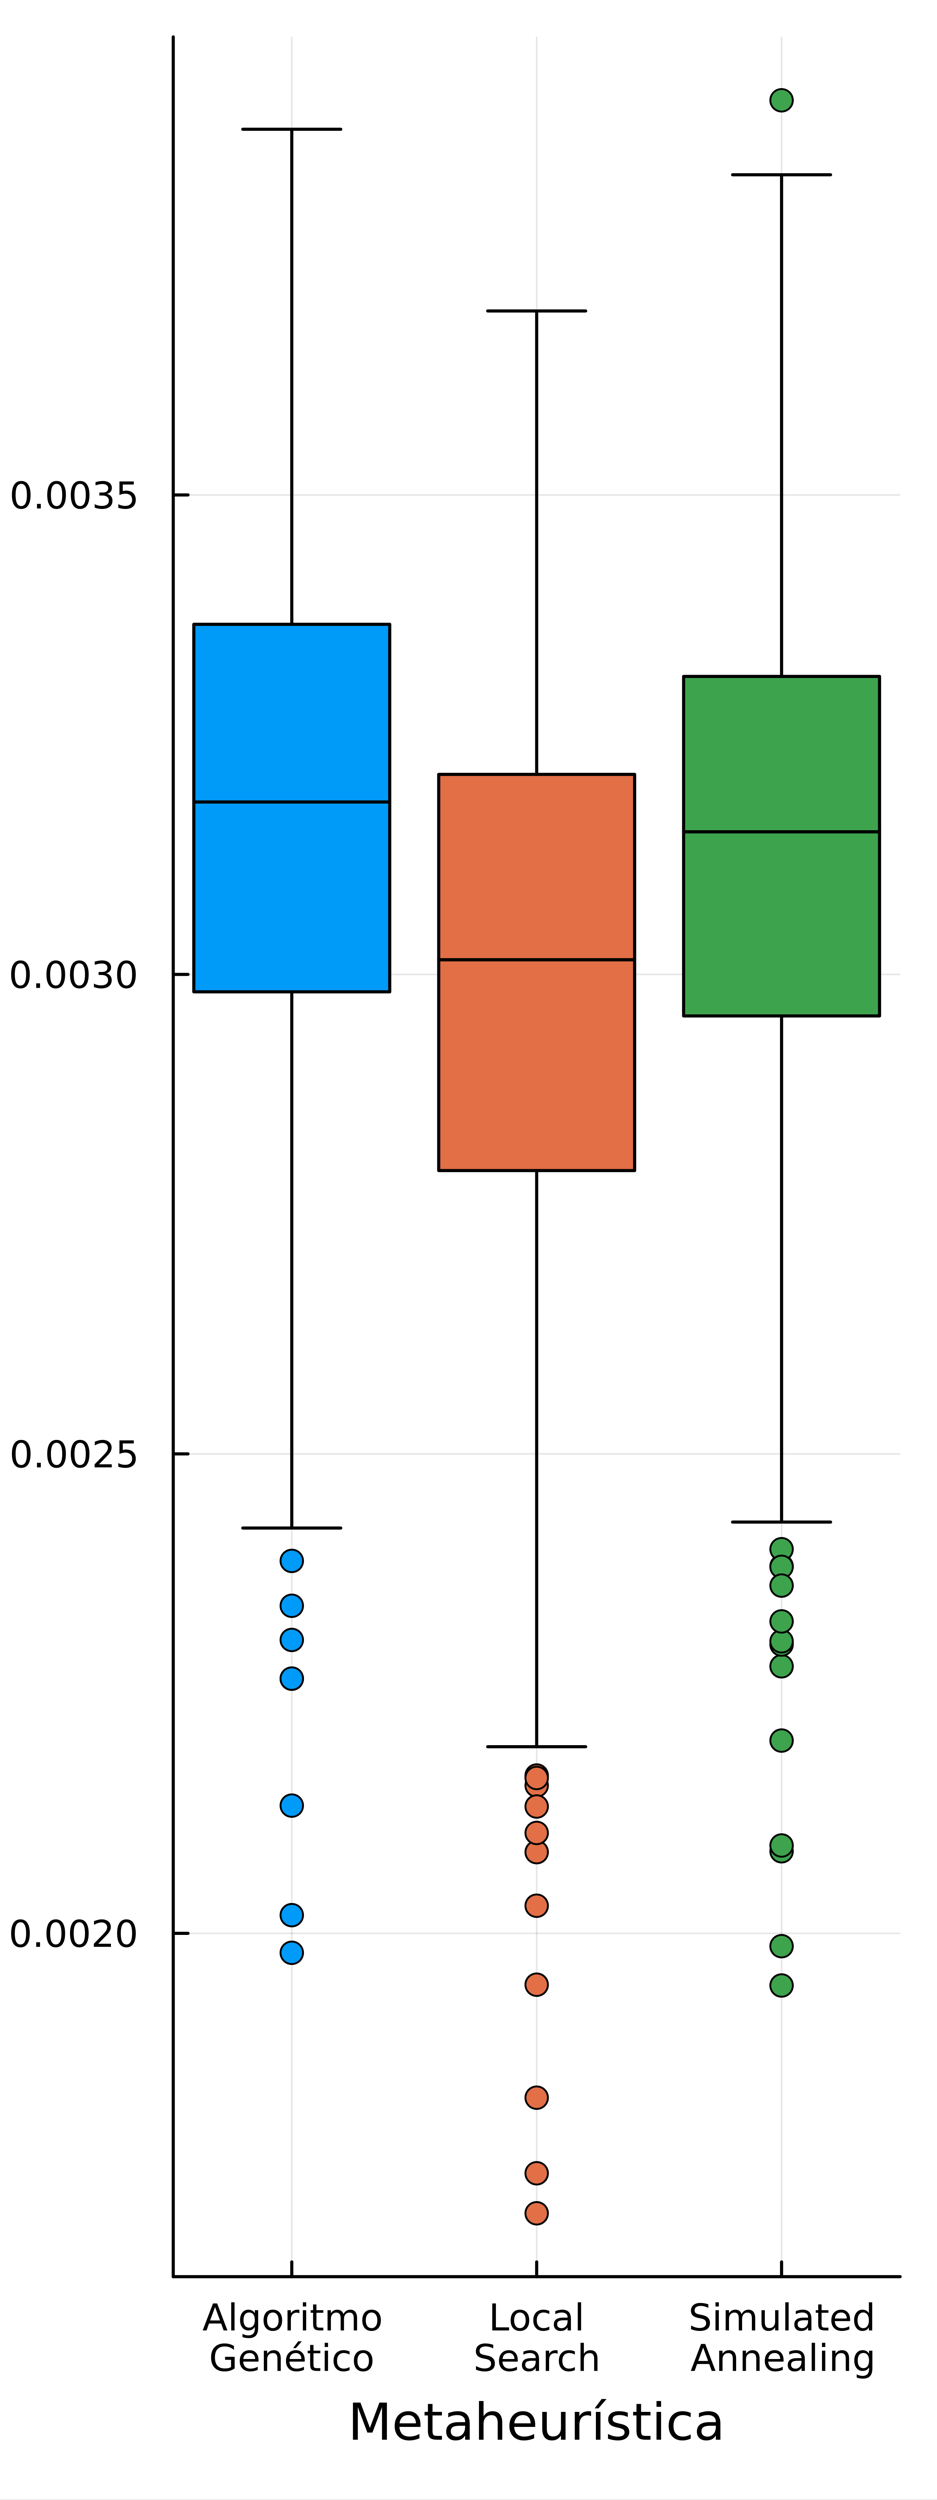 <?xml version="1.0" encoding="utf-8"?>
<svg xmlns="http://www.w3.org/2000/svg" xmlns:xlink="http://www.w3.org/1999/xlink" width="300" height="800" viewBox="0 0 1200 3200">
<rect x="0" y="0" width="1200" height="3200" fill="#333333" stroke="none"/>
<defs>
  <clipPath id="clip300">
    <rect x="0" y="0" width="1200" height="3200"/>
  </clipPath>
</defs>
<path clip-path="url(#clip300)" d="M0 3200 L1200 3200 L1200 0 L0 0  Z" fill="#ffffff" fill-rule="evenodd" fill-opacity="1"/>
<defs>
  <clipPath id="clip301">
    <rect x="640" y="320" width="1200" height="2241"/>
  </clipPath>
</defs>
<path clip-path="url(#clip300)" d="M221.872 2914.3 L1152.76 2914.3 L1152.76 47.244 L221.872 47.244  Z" fill="#ffffff" fill-rule="evenodd" fill-opacity="1"/>
<defs>
  <clipPath id="clip302">
    <rect x="221" y="47" width="932" height="2868"/>
  </clipPath>
</defs>
<polyline clip-path="url(#clip302)" style="stroke:#000000; stroke-linecap:round; stroke-linejoin:round; stroke-width:2; stroke-opacity:0.1; fill:none" points="373.674,2914.3 373.674,47.244 "/>
<polyline clip-path="url(#clip302)" style="stroke:#000000; stroke-linecap:round; stroke-linejoin:round; stroke-width:2; stroke-opacity:0.1; fill:none" points="687.314,2914.3 687.314,47.244 "/>
<polyline clip-path="url(#clip302)" style="stroke:#000000; stroke-linecap:round; stroke-linejoin:round; stroke-width:2; stroke-opacity:0.1; fill:none" points="1000.95,2914.3 1000.95,47.244 "/>
<polyline clip-path="url(#clip300)" style="stroke:#000000; stroke-linecap:round; stroke-linejoin:round; stroke-width:4; stroke-opacity:1; fill:none" points="221.872,2914.3 1152.76,2914.3 "/>
<polyline clip-path="url(#clip300)" style="stroke:#000000; stroke-linecap:round; stroke-linejoin:round; stroke-width:4; stroke-opacity:1; fill:none" points="373.674,2914.3 373.674,2895.4 "/>
<polyline clip-path="url(#clip300)" style="stroke:#000000; stroke-linecap:round; stroke-linejoin:round; stroke-width:4; stroke-opacity:1; fill:none" points="687.314,2914.3 687.314,2895.4 "/>
<polyline clip-path="url(#clip300)" style="stroke:#000000; stroke-linecap:round; stroke-linejoin:round; stroke-width:4; stroke-opacity:1; fill:none" points="1000.95,2914.3 1000.95,2895.4 "/>
<path clip-path="url(#clip300)" d="M275.422 2953.15 L269.08 2970.35 L281.788 2970.35 L275.422 2953.15 M272.783 2948.54 L278.084 2948.54 L291.256 2983.1 L286.394 2983.1 L283.246 2974.23 L267.668 2974.23 L264.52 2983.1 L259.589 2983.1 L272.783 2948.54 Z" fill="#000000" fill-rule="nonzero" fill-opacity="1" /><path clip-path="url(#clip300)" d="M296.117 2947.08 L300.376 2947.08 L300.376 2983.1 L296.117 2983.1 L296.117 2947.08 Z" fill="#000000" fill-rule="nonzero" fill-opacity="1" /><path clip-path="url(#clip300)" d="M326.348 2969.84 Q326.348 2965.21 324.427 2962.66 Q322.528 2960.11 319.079 2960.11 Q315.654 2960.11 313.732 2962.66 Q311.834 2965.21 311.834 2969.84 Q311.834 2974.44 313.732 2976.99 Q315.654 2979.54 319.079 2979.54 Q322.528 2979.54 324.427 2976.99 Q326.348 2974.44 326.348 2969.84 M330.607 2979.88 Q330.607 2986.5 327.667 2989.72 Q324.728 2992.96 318.663 2992.96 Q316.417 2992.96 314.427 2992.61 Q312.436 2992.29 310.561 2991.6 L310.561 2987.45 Q312.436 2988.47 314.265 2988.96 Q316.093 2989.44 317.991 2989.44 Q322.181 2989.44 324.265 2987.24 Q326.348 2985.07 326.348 2980.65 L326.348 2978.54 Q325.028 2980.83 322.968 2981.97 Q320.908 2983.1 318.038 2983.1 Q313.269 2983.1 310.353 2979.47 Q307.436 2975.83 307.436 2969.84 Q307.436 2963.82 310.353 2960.18 Q313.269 2956.55 318.038 2956.55 Q320.908 2956.55 322.968 2957.68 Q325.028 2958.82 326.348 2961.11 L326.348 2957.17 L330.607 2957.17 L330.607 2979.88 Z" fill="#000000" fill-rule="nonzero" fill-opacity="1" /><path clip-path="url(#clip300)" d="M349.426 2960.16 Q346.001 2960.16 344.01 2962.85 Q342.019 2965.51 342.019 2970.16 Q342.019 2974.81 343.987 2977.5 Q345.977 2980.16 349.426 2980.16 Q352.829 2980.16 354.82 2977.47 Q356.811 2974.79 356.811 2970.16 Q356.811 2965.55 354.82 2962.87 Q352.829 2960.16 349.426 2960.16 M349.426 2956.55 Q354.982 2956.55 358.153 2960.16 Q361.325 2963.77 361.325 2970.16 Q361.325 2976.53 358.153 2980.16 Q354.982 2983.77 349.426 2983.77 Q343.848 2983.77 340.677 2980.16 Q337.528 2976.53 337.528 2970.16 Q337.528 2963.77 340.677 2960.16 Q343.848 2956.55 349.426 2956.55 Z" fill="#000000" fill-rule="nonzero" fill-opacity="1" /><path clip-path="url(#clip300)" d="M383.408 2961.16 Q382.69 2960.74 381.834 2960.55 Q381 2960.35 379.982 2960.35 Q376.371 2960.35 374.426 2962.71 Q372.505 2965.04 372.505 2969.44 L372.505 2983.1 L368.223 2983.1 L368.223 2957.17 L372.505 2957.17 L372.505 2961.2 Q373.848 2958.84 376 2957.71 Q378.153 2956.55 381.232 2956.55 Q381.672 2956.55 382.204 2956.62 Q382.736 2956.66 383.385 2956.78 L383.408 2961.16 Z" fill="#000000" fill-rule="nonzero" fill-opacity="1" /><path clip-path="url(#clip300)" d="M387.875 2957.17 L392.135 2957.17 L392.135 2983.1 L387.875 2983.1 L387.875 2957.17 M387.875 2947.08 L392.135 2947.08 L392.135 2952.48 L387.875 2952.48 L387.875 2947.08 Z" fill="#000000" fill-rule="nonzero" fill-opacity="1" /><path clip-path="url(#clip300)" d="M405.26 2949.81 L405.26 2957.17 L414.033 2957.17 L414.033 2960.48 L405.26 2960.48 L405.26 2974.56 Q405.26 2977.73 406.116 2978.63 Q406.996 2979.54 409.658 2979.54 L414.033 2979.54 L414.033 2983.1 L409.658 2983.1 Q404.727 2983.1 402.852 2981.27 Q400.977 2979.42 400.977 2974.56 L400.977 2960.48 L397.852 2960.48 L397.852 2957.17 L400.977 2957.17 L400.977 2949.81 L405.26 2949.81 Z" fill="#000000" fill-rule="nonzero" fill-opacity="1" /><path clip-path="url(#clip300)" d="M439.82 2962.15 Q441.417 2959.28 443.639 2957.91 Q445.861 2956.55 448.87 2956.55 Q452.921 2956.55 455.12 2959.4 Q457.319 2962.22 457.319 2967.45 L457.319 2983.1 L453.037 2983.1 L453.037 2967.59 Q453.037 2963.86 451.718 2962.06 Q450.398 2960.25 447.69 2960.25 Q444.38 2960.25 442.458 2962.45 Q440.537 2964.65 440.537 2968.45 L440.537 2983.1 L436.255 2983.1 L436.255 2967.59 Q436.255 2963.84 434.935 2962.06 Q433.616 2960.25 430.861 2960.25 Q427.597 2960.25 425.676 2962.47 Q423.755 2964.67 423.755 2968.45 L423.755 2983.1 L419.472 2983.1 L419.472 2957.17 L423.755 2957.17 L423.755 2961.2 Q425.213 2958.82 427.25 2957.68 Q429.287 2956.55 432.088 2956.55 Q434.912 2956.55 436.88 2957.98 Q438.87 2959.42 439.82 2962.15 Z" fill="#000000" fill-rule="nonzero" fill-opacity="1" /><path clip-path="url(#clip300)" d="M475.861 2960.16 Q472.435 2960.16 470.444 2962.85 Q468.454 2965.51 468.454 2970.16 Q468.454 2974.81 470.421 2977.5 Q472.412 2980.16 475.861 2980.16 Q479.264 2980.16 481.254 2977.47 Q483.245 2974.79 483.245 2970.16 Q483.245 2965.55 481.254 2962.87 Q479.264 2960.16 475.861 2960.16 M475.861 2956.55 Q481.417 2956.55 484.588 2960.16 Q487.759 2963.77 487.759 2970.16 Q487.759 2976.53 484.588 2980.16 Q481.417 2983.77 475.861 2983.77 Q470.282 2983.77 467.111 2980.16 Q463.963 2976.53 463.963 2970.16 Q463.963 2963.77 467.111 2960.16 Q470.282 2956.55 475.861 2956.55 Z" fill="#000000" fill-rule="nonzero" fill-opacity="1" /><path clip-path="url(#clip300)" d="M295.885 3030.01 L295.885 3020.73 L288.246 3020.73 L288.246 3016.88 L300.515 3016.88 L300.515 3031.72 Q297.806 3033.64 294.543 3034.64 Q291.279 3035.61 287.575 3035.61 Q279.473 3035.61 274.89 3030.89 Q270.33 3026.14 270.33 3017.69 Q270.33 3009.22 274.89 3004.5 Q279.473 2999.75 287.575 2999.75 Q290.955 2999.75 293.987 3000.59 Q297.043 3001.42 299.612 3003.04 L299.612 3008.02 Q297.019 3005.82 294.103 3004.71 Q291.186 3003.6 287.968 3003.6 Q281.626 3003.6 278.432 3007.14 Q275.26 3010.68 275.26 3017.69 Q275.26 3024.69 278.432 3028.23 Q281.626 3031.77 287.968 3031.77 Q290.445 3031.77 292.39 3031.35 Q294.334 3030.91 295.885 3030.01 Z" fill="#000000" fill-rule="nonzero" fill-opacity="1" /><path clip-path="url(#clip300)" d="M331.047 3020.91 L331.047 3023 L311.464 3023 Q311.742 3027.39 314.103 3029.71 Q316.487 3032 320.723 3032 Q323.177 3032 325.468 3031.4 Q327.783 3030.8 330.052 3029.59 L330.052 3033.62 Q327.76 3034.59 325.353 3035.1 Q322.945 3035.61 320.468 3035.61 Q314.265 3035.61 310.63 3032 Q307.019 3028.39 307.019 3022.23 Q307.019 3015.87 310.445 3012.14 Q313.894 3008.39 319.728 3008.39 Q324.959 3008.39 327.991 3011.77 Q331.047 3015.13 331.047 3020.91 M326.788 3019.66 Q326.741 3016.17 324.82 3014.08 Q322.922 3012 319.774 3012 Q316.209 3012 314.056 3014.01 Q311.927 3016.03 311.603 3019.69 L326.788 3019.66 Z" fill="#000000" fill-rule="nonzero" fill-opacity="1" /><path clip-path="url(#clip300)" d="M359.588 3019.29 L359.588 3034.94 L355.329 3034.94 L355.329 3019.43 Q355.329 3015.75 353.894 3013.92 Q352.459 3012.09 349.589 3012.09 Q346.139 3012.09 344.149 3014.29 Q342.158 3016.49 342.158 3020.29 L342.158 3034.94 L337.876 3034.94 L337.876 3009.01 L342.158 3009.01 L342.158 3013.04 Q343.686 3010.7 345.746 3009.55 Q347.829 3008.39 350.538 3008.39 Q355.005 3008.39 357.297 3011.17 Q359.588 3013.92 359.588 3019.29 Z" fill="#000000" fill-rule="nonzero" fill-opacity="1" /><path clip-path="url(#clip300)" d="M390.26 3020.91 L390.26 3023 L370.676 3023 Q370.954 3027.39 373.315 3029.71 Q375.699 3032 379.936 3032 Q382.389 3032 384.681 3031.4 Q386.996 3030.8 389.264 3029.59 L389.264 3033.62 Q386.973 3034.59 384.565 3035.1 Q382.158 3035.61 379.681 3035.61 Q373.477 3035.61 369.843 3032 Q366.232 3028.39 366.232 3022.23 Q366.232 3015.87 369.658 3012.14 Q373.107 3008.39 378.94 3008.39 Q384.172 3008.39 387.204 3011.77 Q390.26 3015.13 390.26 3020.91 M386 3019.66 Q385.954 3016.17 384.033 3014.08 Q382.135 3012 378.987 3012 Q375.422 3012 373.269 3014.01 Q371.139 3016.03 370.815 3019.69 L386 3019.66 M381.903 2997.02 L386.51 2997.02 L378.963 3005.73 L375.422 3005.73 L381.903 2997.02 Z" fill="#000000" fill-rule="nonzero" fill-opacity="1" /><path clip-path="url(#clip300)" d="M401.463 3001.65 L401.463 3009.01 L410.236 3009.01 L410.236 3012.32 L401.463 3012.32 L401.463 3026.4 Q401.463 3029.57 402.32 3030.47 Q403.199 3031.38 405.861 3031.38 L410.236 3031.38 L410.236 3034.94 L405.861 3034.94 Q400.931 3034.94 399.056 3033.11 Q397.181 3031.26 397.181 3026.4 L397.181 3012.32 L394.056 3012.32 L394.056 3009.01 L397.181 3009.01 L397.181 3001.65 L401.463 3001.65 Z" fill="#000000" fill-rule="nonzero" fill-opacity="1" /><path clip-path="url(#clip300)" d="M415.838 3009.01 L420.097 3009.01 L420.097 3034.94 L415.838 3034.94 L415.838 3009.01 M415.838 2998.92 L420.097 2998.92 L420.097 3004.32 L415.838 3004.32 L415.838 2998.92 Z" fill="#000000" fill-rule="nonzero" fill-opacity="1" /><path clip-path="url(#clip300)" d="M447.667 3010.01 L447.667 3013.99 Q445.861 3013 444.032 3012.51 Q442.227 3012 440.375 3012 Q436.232 3012 433.94 3014.64 Q431.648 3017.25 431.648 3022 Q431.648 3026.75 433.94 3029.38 Q436.232 3032 440.375 3032 Q442.227 3032 444.032 3031.51 Q445.861 3031 447.667 3030.01 L447.667 3033.94 Q445.884 3034.78 443.963 3035.19 Q442.065 3035.61 439.912 3035.61 Q434.056 3035.61 430.607 3031.93 Q427.158 3028.25 427.158 3022 Q427.158 3015.66 430.63 3012.02 Q434.125 3008.39 440.19 3008.39 Q442.157 3008.39 444.032 3008.81 Q445.907 3009.2 447.667 3010.01 Z" fill="#000000" fill-rule="nonzero" fill-opacity="1" /><path clip-path="url(#clip300)" d="M465.12 3012 Q461.694 3012 459.704 3014.69 Q457.713 3017.35 457.713 3022 Q457.713 3026.65 459.681 3029.34 Q461.671 3032 465.12 3032 Q468.523 3032 470.514 3029.31 Q472.505 3026.63 472.505 3022 Q472.505 3017.39 470.514 3014.71 Q468.523 3012 465.12 3012 M465.12 3008.39 Q470.676 3008.39 473.847 3012 Q477.018 3015.61 477.018 3022 Q477.018 3028.37 473.847 3032 Q470.676 3035.61 465.12 3035.61 Q459.542 3035.61 456.37 3032 Q453.222 3028.37 453.222 3022 Q453.222 3015.61 456.37 3012 Q459.542 3008.39 465.12 3008.39 Z" fill="#000000" fill-rule="nonzero" fill-opacity="1" /><path clip-path="url(#clip300)" d="M630.428 2948.54 L635.104 2948.54 L635.104 2979.16 L651.932 2979.16 L651.932 2983.1 L630.428 2983.1 L630.428 2948.54 Z" fill="#000000" fill-rule="nonzero" fill-opacity="1" /><path clip-path="url(#clip300)" d="M665.867 2960.16 Q662.442 2960.16 660.451 2962.85 Q658.46 2965.51 658.46 2970.16 Q658.46 2974.81 660.428 2977.5 Q662.418 2980.16 665.867 2980.16 Q669.27 2980.16 671.261 2977.47 Q673.252 2974.79 673.252 2970.16 Q673.252 2965.55 671.261 2962.87 Q669.27 2960.16 665.867 2960.16 M665.867 2956.55 Q671.423 2956.55 674.594 2960.16 Q677.766 2963.77 677.766 2970.16 Q677.766 2976.53 674.594 2980.16 Q671.423 2983.77 665.867 2983.77 Q660.289 2983.77 657.117 2980.16 Q653.969 2976.53 653.969 2970.16 Q653.969 2963.77 657.117 2960.16 Q660.289 2956.55 665.867 2956.55 Z" fill="#000000" fill-rule="nonzero" fill-opacity="1" /><path clip-path="url(#clip300)" d="M703.483 2958.17 L703.483 2962.15 Q701.677 2961.16 699.849 2960.67 Q698.043 2960.16 696.191 2960.16 Q692.048 2960.16 689.756 2962.8 Q687.465 2965.41 687.465 2970.16 Q687.465 2974.91 689.756 2977.54 Q692.048 2980.16 696.191 2980.16 Q698.043 2980.16 699.849 2979.67 Q701.677 2979.16 703.483 2978.17 L703.483 2982.1 Q701.701 2982.94 699.779 2983.35 Q697.881 2983.77 695.728 2983.77 Q689.872 2983.77 686.423 2980.09 Q682.974 2976.41 682.974 2970.16 Q682.974 2963.82 686.446 2960.18 Q689.941 2956.55 696.006 2956.55 Q697.974 2956.55 699.849 2956.97 Q701.724 2957.36 703.483 2958.17 Z" fill="#000000" fill-rule="nonzero" fill-opacity="1" /><path clip-path="url(#clip300)" d="M722.673 2970.07 Q717.511 2970.07 715.52 2971.25 Q713.529 2972.43 713.529 2975.28 Q713.529 2977.54 715.011 2978.89 Q716.515 2980.21 719.085 2980.21 Q722.626 2980.21 724.756 2977.71 Q726.909 2975.18 726.909 2971.02 L726.909 2970.07 L722.673 2970.07 M731.168 2968.31 L731.168 2983.1 L726.909 2983.1 L726.909 2979.16 Q725.45 2981.53 723.275 2982.66 Q721.099 2983.77 717.95 2983.77 Q713.969 2983.77 711.608 2981.55 Q709.27 2979.3 709.27 2975.55 Q709.27 2971.18 712.187 2968.96 Q715.126 2966.73 720.937 2966.73 L726.909 2966.73 L726.909 2966.32 Q726.909 2963.38 724.964 2961.78 Q723.043 2960.16 719.548 2960.16 Q717.325 2960.16 715.219 2960.69 Q713.113 2961.22 711.168 2962.29 L711.168 2958.35 Q713.506 2957.45 715.705 2957.01 Q717.904 2956.55 719.988 2956.55 Q725.612 2956.55 728.39 2959.47 Q731.168 2962.38 731.168 2968.31 Z" fill="#000000" fill-rule="nonzero" fill-opacity="1" /><path clip-path="url(#clip300)" d="M739.941 2947.08 L744.2 2947.08 L744.2 2983.1 L739.941 2983.1 L739.941 2947.08 Z" fill="#000000" fill-rule="nonzero" fill-opacity="1" /><path clip-path="url(#clip300)" d="M631.701 3001.51 L631.701 3006.07 Q629.039 3004.8 626.678 3004.18 Q624.317 3003.55 622.118 3003.55 Q618.298 3003.55 616.215 3005.03 Q614.155 3006.51 614.155 3009.25 Q614.155 3011.54 615.52 3012.72 Q616.909 3013.88 620.752 3014.59 L623.576 3015.17 Q628.807 3016.17 631.284 3018.69 Q633.784 3021.19 633.784 3025.4 Q633.784 3030.43 630.405 3033.02 Q627.048 3035.61 620.544 3035.61 Q618.09 3035.61 615.312 3035.06 Q612.558 3034.5 609.595 3033.41 L609.595 3028.6 Q612.442 3030.19 615.173 3031 Q617.905 3031.81 620.544 3031.81 Q624.548 3031.81 626.724 3030.24 Q628.9 3028.67 628.9 3025.75 Q628.9 3023.2 627.326 3021.77 Q625.775 3020.33 622.21 3019.62 L619.363 3019.06 Q614.132 3018.02 611.794 3015.8 Q609.456 3013.57 609.456 3009.62 Q609.456 3005.03 612.673 3002.39 Q615.914 2999.75 621.585 2999.75 Q624.016 2999.75 626.539 3000.19 Q629.062 3000.63 631.701 3001.51 Z" fill="#000000" fill-rule="nonzero" fill-opacity="1" /><path clip-path="url(#clip300)" d="M663.067 3020.91 L663.067 3023 L643.483 3023 Q643.761 3027.39 646.122 3029.71 Q648.506 3032 652.743 3032 Q655.196 3032 657.488 3031.4 Q659.803 3030.8 662.071 3029.59 L662.071 3033.62 Q659.78 3034.59 657.372 3035.1 Q654.965 3035.61 652.488 3035.61 Q646.284 3035.61 642.65 3032 Q639.039 3028.39 639.039 3022.23 Q639.039 3015.87 642.465 3012.14 Q645.914 3008.39 651.747 3008.39 Q656.979 3008.39 660.011 3011.77 Q663.067 3015.13 663.067 3020.91 M658.807 3019.66 Q658.761 3016.17 656.84 3014.08 Q654.942 3012 651.793 3012 Q648.229 3012 646.076 3014.01 Q643.946 3016.03 643.622 3019.69 L658.807 3019.66 Z" fill="#000000" fill-rule="nonzero" fill-opacity="1" /><path clip-path="url(#clip300)" d="M681.84 3021.91 Q676.678 3021.91 674.687 3023.09 Q672.696 3024.27 672.696 3027.12 Q672.696 3029.38 674.178 3030.73 Q675.682 3032.05 678.252 3032.05 Q681.793 3032.05 683.923 3029.55 Q686.076 3027.02 686.076 3022.86 L686.076 3021.91 L681.84 3021.91 M690.335 3020.15 L690.335 3034.94 L686.076 3034.94 L686.076 3031 Q684.617 3033.37 682.441 3034.5 Q680.266 3035.61 677.117 3035.61 Q673.136 3035.61 670.775 3033.39 Q668.437 3031.14 668.437 3027.39 Q668.437 3023.02 671.354 3020.8 Q674.293 3018.57 680.103 3018.57 L686.076 3018.57 L686.076 3018.16 Q686.076 3015.22 684.131 3013.62 Q682.21 3012 678.715 3012 Q676.492 3012 674.386 3012.53 Q672.279 3013.06 670.335 3014.13 L670.335 3010.19 Q672.673 3009.29 674.872 3008.85 Q677.071 3008.39 679.154 3008.39 Q684.779 3008.39 687.557 3011.31 Q690.335 3014.22 690.335 3020.15 Z" fill="#000000" fill-rule="nonzero" fill-opacity="1" /><path clip-path="url(#clip300)" d="M714.131 3013 Q713.413 3012.58 712.557 3012.39 Q711.724 3012.19 710.705 3012.19 Q707.094 3012.19 705.15 3014.55 Q703.228 3016.88 703.228 3021.28 L703.228 3034.94 L698.946 3034.94 L698.946 3009.01 L703.228 3009.01 L703.228 3013.04 Q704.571 3010.68 706.724 3009.55 Q708.876 3008.39 711.955 3008.39 Q712.395 3008.39 712.927 3008.46 Q713.46 3008.5 714.108 3008.62 L714.131 3013 Z" fill="#000000" fill-rule="nonzero" fill-opacity="1" /><path clip-path="url(#clip300)" d="M736.214 3010.01 L736.214 3013.99 Q734.409 3013 732.58 3012.51 Q730.775 3012 728.923 3012 Q724.779 3012 722.488 3014.64 Q720.196 3017.25 720.196 3022 Q720.196 3026.75 722.488 3029.38 Q724.779 3032 728.923 3032 Q730.775 3032 732.58 3031.51 Q734.409 3031 736.214 3030.01 L736.214 3033.94 Q734.432 3034.78 732.511 3035.19 Q730.612 3035.61 728.46 3035.61 Q722.603 3035.61 719.154 3031.93 Q715.705 3028.25 715.705 3022 Q715.705 3015.66 719.177 3012.02 Q722.673 3008.39 728.737 3008.39 Q730.705 3008.39 732.58 3008.81 Q734.455 3009.2 736.214 3010.01 Z" fill="#000000" fill-rule="nonzero" fill-opacity="1" /><path clip-path="url(#clip300)" d="M765.172 3019.29 L765.172 3034.94 L760.913 3034.94 L760.913 3019.43 Q760.913 3015.75 759.478 3013.92 Q758.043 3012.09 755.173 3012.09 Q751.723 3012.09 749.733 3014.29 Q747.742 3016.49 747.742 3020.29 L747.742 3034.94 L743.46 3034.94 L743.46 2998.92 L747.742 2998.92 L747.742 3013.04 Q749.27 3010.7 751.33 3009.55 Q753.413 3008.39 756.122 3008.39 Q760.589 3008.39 762.881 3011.17 Q765.172 3013.92 765.172 3019.29 Z" fill="#000000" fill-rule="nonzero" fill-opacity="1" /><path clip-path="url(#clip300)" d="M907.135 2949.67 L907.135 2954.23 Q904.473 2952.96 902.112 2952.34 Q899.751 2951.71 897.552 2951.71 Q893.732 2951.71 891.649 2953.19 Q889.589 2954.67 889.589 2957.41 Q889.589 2959.7 890.955 2960.88 Q892.344 2962.04 896.186 2962.75 L899.01 2963.33 Q904.242 2964.33 906.719 2966.85 Q909.219 2969.35 909.219 2973.56 Q909.219 2978.59 905.839 2981.18 Q902.482 2983.77 895.978 2983.77 Q893.524 2983.77 890.746 2983.22 Q887.992 2982.66 885.029 2981.57 L885.029 2976.76 Q887.876 2978.35 890.607 2979.16 Q893.339 2979.97 895.978 2979.97 Q899.982 2979.97 902.158 2978.4 Q904.334 2976.83 904.334 2973.91 Q904.334 2971.36 902.76 2969.93 Q901.209 2968.49 897.644 2967.78 L894.797 2967.22 Q889.566 2966.18 887.228 2963.96 Q884.89 2961.73 884.89 2957.78 Q884.89 2953.19 888.108 2950.55 Q891.348 2947.91 897.019 2947.91 Q899.45 2947.91 901.973 2948.35 Q904.496 2948.79 907.135 2949.67 Z" fill="#000000" fill-rule="nonzero" fill-opacity="1" /><path clip-path="url(#clip300)" d="M916.325 2957.17 L920.584 2957.17 L920.584 2983.1 L916.325 2983.1 L916.325 2957.17 M916.325 2947.08 L920.584 2947.08 L920.584 2952.48 L916.325 2952.48 L916.325 2947.08 Z" fill="#000000" fill-rule="nonzero" fill-opacity="1" /><path clip-path="url(#clip300)" d="M949.681 2962.15 Q951.278 2959.28 953.501 2957.91 Q955.723 2956.55 958.732 2956.55 Q962.783 2956.55 964.982 2959.4 Q967.181 2962.22 967.181 2967.45 L967.181 2983.1 L962.899 2983.1 L962.899 2967.59 Q962.899 2963.86 961.579 2962.06 Q960.26 2960.25 957.552 2960.25 Q954.241 2960.25 952.32 2962.45 Q950.399 2964.65 950.399 2968.45 L950.399 2983.1 L946.116 2983.1 L946.116 2967.59 Q946.116 2963.84 944.797 2962.06 Q943.478 2960.25 940.723 2960.25 Q937.459 2960.25 935.538 2962.47 Q933.617 2964.67 933.617 2968.45 L933.617 2983.1 L929.334 2983.1 L929.334 2957.17 L933.617 2957.17 L933.617 2961.2 Q935.075 2958.82 937.112 2957.68 Q939.149 2956.55 941.95 2956.55 Q944.774 2956.55 946.741 2957.98 Q948.732 2959.42 949.681 2962.15 Z" fill="#000000" fill-rule="nonzero" fill-opacity="1" /><path clip-path="url(#clip300)" d="M975.237 2972.87 L975.237 2957.17 L979.496 2957.17 L979.496 2972.71 Q979.496 2976.39 980.931 2978.24 Q982.366 2980.07 985.237 2980.07 Q988.686 2980.07 990.676 2977.87 Q992.69 2975.67 992.69 2971.87 L992.69 2957.17 L996.95 2957.17 L996.95 2983.1 L992.69 2983.1 L992.69 2979.12 Q991.139 2981.48 989.079 2982.64 Q987.042 2983.77 984.334 2983.77 Q979.866 2983.77 977.551 2980.99 Q975.237 2978.22 975.237 2972.87 M985.954 2956.55 L985.954 2956.55 Z" fill="#000000" fill-rule="nonzero" fill-opacity="1" /><path clip-path="url(#clip300)" d="M1005.72 2947.08 L1009.98 2947.08 L1009.98 2983.1 L1005.72 2983.1 L1005.72 2947.08 Z" fill="#000000" fill-rule="nonzero" fill-opacity="1" /><path clip-path="url(#clip300)" d="M1030.68 2970.07 Q1025.51 2970.07 1023.52 2971.25 Q1021.53 2972.43 1021.53 2975.28 Q1021.53 2977.54 1023.01 2978.89 Q1024.52 2980.21 1027.09 2980.21 Q1030.63 2980.21 1032.76 2977.71 Q1034.91 2975.18 1034.91 2971.02 L1034.91 2970.07 L1030.68 2970.07 M1039.17 2968.31 L1039.17 2983.1 L1034.91 2983.1 L1034.91 2979.16 Q1033.45 2981.53 1031.28 2982.66 Q1029.1 2983.77 1025.95 2983.77 Q1021.97 2983.77 1019.61 2981.55 Q1017.27 2979.3 1017.27 2975.55 Q1017.27 2971.18 1020.19 2968.96 Q1023.13 2966.73 1028.94 2966.73 L1034.91 2966.73 L1034.91 2966.32 Q1034.91 2963.38 1032.97 2961.78 Q1031.05 2960.16 1027.55 2960.16 Q1025.33 2960.16 1023.22 2960.69 Q1021.12 2961.22 1019.17 2962.29 L1019.17 2958.35 Q1021.51 2957.45 1023.71 2957.01 Q1025.91 2956.55 1027.99 2956.55 Q1033.62 2956.55 1036.39 2959.47 Q1039.17 2962.38 1039.17 2968.31 Z" fill="#000000" fill-rule="nonzero" fill-opacity="1" /><path clip-path="url(#clip300)" d="M1052.16 2949.81 L1052.16 2957.17 L1060.93 2957.17 L1060.93 2960.48 L1052.16 2960.48 L1052.16 2974.56 Q1052.16 2977.73 1053.01 2978.63 Q1053.89 2979.54 1056.56 2979.54 L1060.93 2979.54 L1060.93 2983.1 L1056.56 2983.1 Q1051.63 2983.1 1049.75 2981.27 Q1047.88 2979.42 1047.88 2974.56 L1047.88 2960.48 L1044.75 2960.48 L1044.75 2957.17 L1047.88 2957.17 L1047.88 2949.81 L1052.16 2949.81 Z" fill="#000000" fill-rule="nonzero" fill-opacity="1" /><path clip-path="url(#clip300)" d="M1088.71 2969.07 L1088.71 2971.16 L1069.13 2971.16 Q1069.4 2975.55 1071.76 2977.87 Q1074.15 2980.16 1078.38 2980.16 Q1080.84 2980.16 1083.13 2979.56 Q1085.44 2978.96 1087.71 2977.75 L1087.71 2981.78 Q1085.42 2982.75 1083.01 2983.26 Q1080.61 2983.77 1078.13 2983.77 Q1071.93 2983.77 1068.29 2980.16 Q1064.68 2976.55 1064.68 2970.39 Q1064.68 2964.03 1068.11 2960.3 Q1071.56 2956.55 1077.39 2956.55 Q1082.62 2956.55 1085.65 2959.93 Q1088.71 2963.29 1088.71 2969.07 M1084.45 2967.82 Q1084.4 2964.33 1082.48 2962.24 Q1080.58 2960.16 1077.44 2960.16 Q1073.87 2960.16 1071.72 2962.17 Q1069.59 2964.19 1069.26 2967.85 L1084.45 2967.82 Z" fill="#000000" fill-rule="nonzero" fill-opacity="1" /><path clip-path="url(#clip300)" d="M1112.76 2961.11 L1112.76 2947.08 L1117.02 2947.08 L1117.02 2983.1 L1112.76 2983.1 L1112.76 2979.21 Q1111.42 2981.53 1109.36 2982.66 Q1107.32 2983.77 1104.45 2983.77 Q1099.75 2983.77 1096.79 2980.02 Q1093.85 2976.27 1093.85 2970.16 Q1093.85 2964.05 1096.79 2960.3 Q1099.75 2956.55 1104.45 2956.55 Q1107.32 2956.55 1109.36 2957.68 Q1111.42 2958.79 1112.76 2961.11 M1098.25 2970.16 Q1098.25 2974.86 1100.17 2977.54 Q1102.11 2980.21 1105.49 2980.21 Q1108.87 2980.21 1110.81 2977.54 Q1112.76 2974.86 1112.76 2970.16 Q1112.76 2965.46 1110.81 2962.8 Q1108.87 2960.11 1105.49 2960.11 Q1102.11 2960.11 1100.17 2962.8 Q1098.25 2965.46 1098.25 2970.16 Z" fill="#000000" fill-rule="nonzero" fill-opacity="1" /><path clip-path="url(#clip300)" d="M900.515 3004.99 L894.172 3022.19 L906.881 3022.19 L900.515 3004.99 M897.876 3000.38 L903.177 3000.38 L916.348 3034.94 L911.487 3034.94 L908.339 3026.07 L892.76 3026.07 L889.612 3034.94 L884.682 3034.94 L897.876 3000.38 Z" fill="#000000" fill-rule="nonzero" fill-opacity="1" /><path clip-path="url(#clip300)" d="M942.76 3019.29 L942.76 3034.94 L938.501 3034.94 L938.501 3019.43 Q938.501 3015.75 937.066 3013.92 Q935.63 3012.09 932.76 3012.09 Q929.311 3012.09 927.32 3014.29 Q925.33 3016.49 925.33 3020.29 L925.33 3034.94 L921.047 3034.94 L921.047 3009.01 L925.33 3009.01 L925.33 3013.04 Q926.857 3010.7 928.917 3009.55 Q931.001 3008.39 933.709 3008.39 Q938.177 3008.39 940.468 3011.17 Q942.76 3013.92 942.76 3019.29 Z" fill="#000000" fill-rule="nonzero" fill-opacity="1" /><path clip-path="url(#clip300)" d="M972.806 3019.29 L972.806 3034.94 L968.547 3034.94 L968.547 3019.43 Q968.547 3015.75 967.112 3013.92 Q965.677 3012.09 962.806 3012.09 Q959.357 3012.09 957.366 3014.29 Q955.376 3016.49 955.376 3020.29 L955.376 3034.94 L951.093 3034.94 L951.093 3009.01 L955.376 3009.01 L955.376 3013.04 Q956.903 3010.7 958.964 3009.55 Q961.047 3008.39 963.755 3008.39 Q968.223 3008.39 970.514 3011.17 Q972.806 3013.92 972.806 3019.29 Z" fill="#000000" fill-rule="nonzero" fill-opacity="1" /><path clip-path="url(#clip300)" d="M1003.48 3020.91 L1003.48 3023 L983.894 3023 Q984.172 3027.39 986.533 3029.71 Q988.917 3032 993.153 3032 Q995.607 3032 997.899 3031.4 Q1000.21 3030.8 1002.48 3029.59 L1002.48 3033.62 Q1000.19 3034.59 997.783 3035.1 Q995.375 3035.61 992.899 3035.61 Q986.695 3035.61 983.061 3032 Q979.45 3028.39 979.45 3022.23 Q979.45 3015.87 982.876 3012.14 Q986.325 3008.39 992.158 3008.39 Q997.389 3008.39 1000.42 3011.77 Q1003.48 3015.13 1003.48 3020.91 M999.218 3019.66 Q999.172 3016.17 997.25 3014.08 Q995.352 3012 992.204 3012 Q988.639 3012 986.487 3014.01 Q984.357 3016.03 984.033 3019.69 L999.218 3019.66 Z" fill="#000000" fill-rule="nonzero" fill-opacity="1" /><path clip-path="url(#clip300)" d="M1022.25 3021.91 Q1017.09 3021.91 1015.1 3023.09 Q1013.11 3024.27 1013.11 3027.12 Q1013.11 3029.38 1014.59 3030.73 Q1016.09 3032.05 1018.66 3032.05 Q1022.2 3032.05 1024.33 3029.55 Q1026.49 3027.02 1026.49 3022.86 L1026.49 3021.91 L1022.25 3021.91 M1030.75 3020.15 L1030.75 3034.94 L1026.49 3034.94 L1026.49 3031 Q1025.03 3033.37 1022.85 3034.5 Q1020.68 3035.61 1017.53 3035.61 Q1013.55 3035.61 1011.19 3033.39 Q1008.85 3031.14 1008.85 3027.39 Q1008.85 3023.02 1011.76 3020.8 Q1014.7 3018.57 1020.51 3018.57 L1026.49 3018.57 L1026.49 3018.16 Q1026.49 3015.22 1024.54 3013.62 Q1022.62 3012 1019.13 3012 Q1016.9 3012 1014.8 3012.53 Q1012.69 3013.06 1010.75 3014.13 L1010.75 3010.19 Q1013.08 3009.29 1015.28 3008.85 Q1017.48 3008.39 1019.57 3008.39 Q1025.19 3008.39 1027.97 3011.31 Q1030.75 3014.22 1030.75 3020.15 Z" fill="#000000" fill-rule="nonzero" fill-opacity="1" /><path clip-path="url(#clip300)" d="M1039.52 2998.92 L1043.78 2998.92 L1043.78 3034.94 L1039.52 3034.94 L1039.52 2998.92 Z" fill="#000000" fill-rule="nonzero" fill-opacity="1" /><path clip-path="url(#clip300)" d="M1052.69 3009.01 L1056.95 3009.01 L1056.95 3034.94 L1052.69 3034.94 L1052.69 3009.01 M1052.69 2998.92 L1056.95 2998.92 L1056.95 3004.32 L1052.69 3004.32 L1052.69 2998.92 Z" fill="#000000" fill-rule="nonzero" fill-opacity="1" /><path clip-path="url(#clip300)" d="M1087.41 3019.29 L1087.41 3034.94 L1083.15 3034.94 L1083.15 3019.43 Q1083.15 3015.75 1081.72 3013.92 Q1080.28 3012.09 1077.41 3012.09 Q1073.96 3012.09 1071.97 3014.29 Q1069.98 3016.49 1069.98 3020.29 L1069.98 3034.94 L1065.7 3034.94 L1065.7 3009.01 L1069.98 3009.01 L1069.98 3013.04 Q1071.51 3010.7 1073.57 3009.55 Q1075.65 3008.39 1078.36 3008.39 Q1082.83 3008.39 1085.12 3011.17 Q1087.41 3013.92 1087.41 3019.29 Z" fill="#000000" fill-rule="nonzero" fill-opacity="1" /><path clip-path="url(#clip300)" d="M1112.97 3021.68 Q1112.97 3017.05 1111.05 3014.5 Q1109.15 3011.95 1105.7 3011.95 Q1102.27 3011.95 1100.35 3014.5 Q1098.45 3017.05 1098.45 3021.68 Q1098.45 3026.28 1100.35 3028.83 Q1102.27 3031.38 1105.7 3031.38 Q1109.15 3031.38 1111.05 3028.83 Q1112.97 3026.28 1112.97 3021.68 M1117.23 3031.72 Q1117.23 3038.34 1114.29 3041.56 Q1111.35 3044.8 1105.28 3044.8 Q1103.04 3044.8 1101.05 3044.45 Q1099.06 3044.13 1097.18 3043.44 L1097.18 3039.29 Q1099.06 3040.31 1100.88 3040.8 Q1102.71 3041.28 1104.61 3041.28 Q1108.8 3041.28 1110.88 3039.08 Q1112.97 3036.91 1112.97 3032.49 L1112.97 3030.38 Q1111.65 3032.67 1109.59 3033.81 Q1107.53 3034.94 1104.66 3034.94 Q1099.89 3034.94 1096.97 3031.31 Q1094.06 3027.67 1094.06 3021.68 Q1094.06 3015.66 1096.97 3012.02 Q1099.89 3008.39 1104.66 3008.39 Q1107.53 3008.39 1109.59 3009.52 Q1111.65 3010.66 1112.97 3012.95 L1112.97 3009.01 L1117.23 3009.01 L1117.23 3031.72 Z" fill="#000000" fill-rule="nonzero" fill-opacity="1" /><path clip-path="url(#clip300)" d="M452.022 3075.48 L461.602 3075.48 L473.729 3107.82 L485.919 3075.48 L495.499 3075.48 L495.499 3123 L489.229 3123 L489.229 3081.28 L476.975 3113.87 L470.514 3113.87 L458.26 3081.28 L458.26 3123 L452.022 3123 L452.022 3075.48 Z" fill="#000000" fill-rule="nonzero" fill-opacity="1" /><path clip-path="url(#clip300)" d="M538.5 3103.72 L538.5 3106.58 L511.573 3106.58 Q511.955 3112.63 515.201 3115.81 Q518.48 3118.96 524.304 3118.96 Q527.678 3118.96 530.829 3118.13 Q534.012 3117.31 537.131 3115.65 L537.131 3121.19 Q533.98 3122.53 530.67 3123.23 Q527.36 3123.93 523.954 3123.93 Q515.424 3123.93 510.427 3118.96 Q505.462 3114 505.462 3105.53 Q505.462 3096.78 510.172 3091.65 Q514.915 3086.5 522.936 3086.5 Q530.129 3086.5 534.298 3091.14 Q538.5 3095.76 538.5 3103.72 M532.643 3102 Q532.58 3097.19 529.938 3094.33 Q527.328 3091.46 522.999 3091.46 Q518.098 3091.46 515.138 3094.23 Q512.209 3097 511.764 3102.03 L532.643 3102 Z" fill="#000000" fill-rule="nonzero" fill-opacity="1" /><path clip-path="url(#clip300)" d="M553.905 3077.23 L553.905 3087.36 L565.968 3087.36 L565.968 3091.91 L553.905 3091.91 L553.905 3111.26 Q553.905 3115.62 555.082 3116.86 Q556.292 3118.1 559.952 3118.1 L565.968 3118.1 L565.968 3123 L559.952 3123 Q553.173 3123 550.595 3120.49 Q548.017 3117.94 548.017 3111.26 L548.017 3091.91 L543.72 3091.91 L543.72 3087.36 L548.017 3087.36 L548.017 3077.23 L553.905 3077.23 Z" fill="#000000" fill-rule="nonzero" fill-opacity="1" /><path clip-path="url(#clip300)" d="M589.871 3105.08 Q582.773 3105.08 580.036 3106.71 Q577.299 3108.33 577.299 3112.25 Q577.299 3115.36 579.336 3117.21 Q581.405 3119.03 584.938 3119.03 Q589.807 3119.03 592.736 3115.59 Q595.696 3112.12 595.696 3106.39 L595.696 3105.08 L589.871 3105.08 M601.552 3102.67 L601.552 3123 L595.696 3123 L595.696 3117.59 Q593.69 3120.84 590.699 3122.4 Q587.707 3123.93 583.378 3123.93 Q577.904 3123.93 574.657 3120.87 Q571.442 3117.78 571.442 3112.63 Q571.442 3106.61 575.453 3103.56 Q579.495 3100.5 587.484 3100.5 L595.696 3100.5 L595.696 3099.93 Q595.696 3095.89 593.022 3093.69 Q590.38 3091.46 585.574 3091.46 Q582.519 3091.46 579.622 3092.19 Q576.726 3092.93 574.052 3094.39 L574.052 3088.98 Q577.267 3087.74 580.291 3087.13 Q583.314 3086.5 586.179 3086.5 Q593.913 3086.5 597.733 3090.51 Q601.552 3094.52 601.552 3102.67 Z" fill="#000000" fill-rule="nonzero" fill-opacity="1" /><path clip-path="url(#clip300)" d="M643.247 3101.49 L643.247 3123 L637.391 3123 L637.391 3101.68 Q637.391 3096.62 635.418 3094.1 Q633.444 3091.59 629.498 3091.59 Q624.755 3091.59 622.018 3094.61 Q619.281 3097.64 619.281 3102.86 L619.281 3123 L613.392 3123 L613.392 3073.48 L619.281 3073.48 L619.281 3092.89 Q621.381 3089.68 624.214 3088.09 Q627.079 3086.5 630.803 3086.5 Q636.945 3086.5 640.096 3090.32 Q643.247 3094.1 643.247 3101.49 Z" fill="#000000" fill-rule="nonzero" fill-opacity="1" /><path clip-path="url(#clip300)" d="M685.42 3103.72 L685.42 3106.58 L658.493 3106.58 Q658.875 3112.63 662.122 3115.81 Q665.4 3118.96 671.225 3118.96 Q674.599 3118.96 677.75 3118.13 Q680.932 3117.31 684.052 3115.65 L684.052 3121.19 Q680.901 3122.53 677.59 3123.23 Q674.28 3123.93 670.875 3123.93 Q662.345 3123.93 657.348 3118.96 Q652.382 3114 652.382 3105.53 Q652.382 3096.78 657.093 3091.65 Q661.835 3086.5 669.856 3086.5 Q677.049 3086.5 681.219 3091.14 Q685.42 3095.76 685.42 3103.72 M679.564 3102 Q679.5 3097.19 676.858 3094.33 Q674.248 3091.46 669.92 3091.46 Q665.018 3091.46 662.058 3094.23 Q659.13 3097 658.684 3102.03 L679.564 3102 Z" fill="#000000" fill-rule="nonzero" fill-opacity="1" /><path clip-path="url(#clip300)" d="M694.428 3108.94 L694.428 3087.36 L700.284 3087.36 L700.284 3108.71 Q700.284 3113.77 702.258 3116.32 Q704.231 3118.83 708.178 3118.83 Q712.92 3118.83 715.657 3115.81 Q718.426 3112.79 718.426 3107.57 L718.426 3087.36 L724.283 3087.36 L724.283 3123 L718.426 3123 L718.426 3117.53 Q716.294 3120.78 713.461 3122.37 Q710.66 3123.93 706.936 3123.93 Q700.793 3123.93 697.611 3120.11 Q694.428 3116.29 694.428 3108.94 M709.164 3086.5 L709.164 3086.5 Z" fill="#000000" fill-rule="nonzero" fill-opacity="1" /><path clip-path="url(#clip300)" d="M757.003 3092.83 Q756.016 3092.26 754.838 3092 Q753.692 3091.72 752.292 3091.72 Q747.327 3091.72 744.653 3094.96 Q742.011 3098.18 742.011 3104.23 L742.011 3123 L736.123 3123 L736.123 3087.36 L742.011 3087.36 L742.011 3092.89 Q743.857 3089.65 746.818 3088.09 Q749.778 3086.5 754.011 3086.5 Q754.616 3086.5 755.348 3086.59 Q756.08 3086.66 756.971 3086.81 L757.003 3092.83 Z" fill="#000000" fill-rule="nonzero" fill-opacity="1" /><path clip-path="url(#clip300)" d="M770.498 3070.87 L776.832 3070.87 L766.456 3082.84 L761.586 3082.84 L770.498 3070.87 M763.146 3087.36 L769.002 3087.36 L769.002 3123 L763.146 3123 L763.146 3087.36 M766.074 3086.5 L766.074 3086.5 Z" fill="#000000" fill-rule="nonzero" fill-opacity="1" /><path clip-path="url(#clip300)" d="M803.982 3088.41 L803.982 3093.94 Q801.499 3092.67 798.825 3092.03 Q796.152 3091.4 793.287 3091.4 Q788.927 3091.4 786.731 3092.73 Q784.566 3094.07 784.566 3096.75 Q784.566 3098.78 786.126 3099.96 Q787.685 3101.11 792.396 3102.16 L794.401 3102.6 Q800.64 3103.94 803.25 3106.39 Q805.891 3108.81 805.891 3113.17 Q805.891 3118.13 801.945 3121.03 Q798.03 3123.93 791.155 3123.93 Q788.29 3123.93 785.171 3123.35 Q782.084 3122.81 778.646 3121.7 L778.646 3115.65 Q781.893 3117.34 785.044 3118.2 Q788.195 3119.03 791.282 3119.03 Q795.42 3119.03 797.648 3117.62 Q799.876 3116.19 799.876 3113.61 Q799.876 3111.23 798.252 3109.95 Q796.661 3108.68 791.218 3107.5 L789.181 3107.03 Q783.739 3105.88 781.32 3103.52 Q778.901 3101.14 778.901 3097 Q778.901 3091.97 782.465 3089.23 Q786.03 3086.5 792.587 3086.5 Q795.833 3086.5 798.698 3086.97 Q801.563 3087.45 803.982 3088.41 Z" fill="#000000" fill-rule="nonzero" fill-opacity="1" /><path clip-path="url(#clip300)" d="M821.01 3077.23 L821.01 3087.36 L833.073 3087.36 L833.073 3091.91 L821.01 3091.91 L821.01 3111.26 Q821.01 3115.62 822.187 3116.86 Q823.397 3118.1 827.057 3118.1 L833.073 3118.1 L833.073 3123 L827.057 3123 Q820.278 3123 817.7 3120.49 Q815.122 3117.94 815.122 3111.26 L815.122 3091.91 L810.825 3091.91 L810.825 3087.36 L815.122 3087.36 L815.122 3077.23 L821.01 3077.23 Z" fill="#000000" fill-rule="nonzero" fill-opacity="1" /><path clip-path="url(#clip300)" d="M840.775 3087.36 L846.632 3087.36 L846.632 3123 L840.775 3123 L840.775 3087.36 M840.775 3073.48 L846.632 3073.48 L846.632 3080.89 L840.775 3080.89 L840.775 3073.48 Z" fill="#000000" fill-rule="nonzero" fill-opacity="1" /><path clip-path="url(#clip300)" d="M884.54 3088.72 L884.54 3094.2 Q882.057 3092.83 879.543 3092.16 Q877.06 3091.46 874.514 3091.46 Q868.816 3091.46 865.665 3095.09 Q862.514 3098.69 862.514 3105.21 Q862.514 3111.74 865.665 3115.36 Q868.816 3118.96 874.514 3118.96 Q877.06 3118.96 879.543 3118.29 Q882.057 3117.59 884.54 3116.22 L884.54 3121.64 Q882.089 3122.78 879.447 3123.35 Q876.837 3123.93 873.877 3123.93 Q865.824 3123.93 861.082 3118.87 Q856.34 3113.81 856.34 3105.21 Q856.34 3096.49 861.114 3091.49 Q865.92 3086.5 874.259 3086.5 Q876.964 3086.5 879.543 3087.07 Q882.121 3087.61 884.54 3088.72 Z" fill="#000000" fill-rule="nonzero" fill-opacity="1" /><path clip-path="url(#clip300)" d="M910.925 3105.08 Q903.828 3105.08 901.09 3106.71 Q898.353 3108.33 898.353 3112.25 Q898.353 3115.36 900.39 3117.21 Q902.459 3119.03 905.992 3119.03 Q910.862 3119.03 913.79 3115.59 Q916.75 3112.12 916.75 3106.39 L916.75 3105.08 L910.925 3105.08 M922.607 3102.67 L922.607 3123 L916.75 3123 L916.75 3117.59 Q914.745 3120.84 911.753 3122.4 Q908.761 3123.93 904.432 3123.93 Q898.958 3123.93 895.711 3120.87 Q892.497 3117.78 892.497 3112.63 Q892.497 3106.61 896.507 3103.56 Q900.549 3100.5 908.538 3100.5 L916.75 3100.5 L916.75 3099.93 Q916.75 3095.89 914.076 3093.69 Q911.435 3091.46 906.629 3091.46 Q903.573 3091.46 900.677 3092.19 Q897.78 3092.93 895.107 3094.39 L895.107 3088.98 Q898.321 3087.74 901.345 3087.13 Q904.369 3086.5 907.233 3086.5 Q914.968 3086.5 918.787 3090.51 Q922.607 3094.52 922.607 3102.67 Z" fill="#000000" fill-rule="nonzero" fill-opacity="1" /><polyline clip-path="url(#clip302)" style="stroke:#000000; stroke-linecap:round; stroke-linejoin:round; stroke-width:2; stroke-opacity:0.1; fill:none" points="221.872,2474.8 1152.76,2474.8 "/>
<polyline clip-path="url(#clip302)" style="stroke:#000000; stroke-linecap:round; stroke-linejoin:round; stroke-width:2; stroke-opacity:0.1; fill:none" points="221.872,1861.06 1152.76,1861.06 "/>
<polyline clip-path="url(#clip302)" style="stroke:#000000; stroke-linecap:round; stroke-linejoin:round; stroke-width:2; stroke-opacity:0.1; fill:none" points="221.872,1247.32 1152.76,1247.32 "/>
<polyline clip-path="url(#clip302)" style="stroke:#000000; stroke-linecap:round; stroke-linejoin:round; stroke-width:2; stroke-opacity:0.1; fill:none" points="221.872,633.574 1152.76,633.574 "/>
<polyline clip-path="url(#clip300)" style="stroke:#000000; stroke-linecap:round; stroke-linejoin:round; stroke-width:4; stroke-opacity:1; fill:none" points="221.872,2914.3 221.872,47.244 "/>
<polyline clip-path="url(#clip300)" style="stroke:#000000; stroke-linecap:round; stroke-linejoin:round; stroke-width:4; stroke-opacity:1; fill:none" points="221.872,2474.8 240.77,2474.8 "/>
<polyline clip-path="url(#clip300)" style="stroke:#000000; stroke-linecap:round; stroke-linejoin:round; stroke-width:4; stroke-opacity:1; fill:none" points="221.872,1861.06 240.77,1861.06 "/>
<polyline clip-path="url(#clip300)" style="stroke:#000000; stroke-linecap:round; stroke-linejoin:round; stroke-width:4; stroke-opacity:1; fill:none" points="221.872,1247.32 240.77,1247.32 "/>
<polyline clip-path="url(#clip300)" style="stroke:#000000; stroke-linecap:round; stroke-linejoin:round; stroke-width:4; stroke-opacity:1; fill:none" points="221.872,633.574 240.77,633.574 "/>
<path clip-path="url(#clip300)" d="M26.211 2460.6 Q22.6 2460.6 20.771 2464.16 Q18.966 2467.7 18.966 2474.83 Q18.966 2481.94 20.771 2485.5 Q22.6 2489.05 26.211 2489.05 Q29.845 2489.05 31.651 2485.5 Q33.48 2481.94 33.48 2474.83 Q33.48 2467.7 31.651 2464.16 Q29.845 2460.6 26.211 2460.6 M26.211 2456.89 Q32.021 2456.89 35.077 2461.5 Q38.155 2466.08 38.155 2474.83 Q38.155 2483.56 35.077 2488.17 Q32.021 2492.75 26.211 2492.75 Q20.401 2492.75 17.322 2488.17 Q14.267 2483.56 14.267 2474.83 Q14.267 2466.08 17.322 2461.5 Q20.401 2456.89 26.211 2456.89 Z" fill="#000000" fill-rule="nonzero" fill-opacity="1" /><path clip-path="url(#clip300)" d="M46.373 2486.2 L51.257 2486.2 L51.257 2492.08 L46.373 2492.08 L46.373 2486.2 Z" fill="#000000" fill-rule="nonzero" fill-opacity="1" /><path clip-path="url(#clip300)" d="M71.442 2460.6 Q67.831 2460.6 66.002 2464.16 Q64.197 2467.7 64.197 2474.83 Q64.197 2481.94 66.002 2485.5 Q67.831 2489.05 71.442 2489.05 Q75.076 2489.05 76.882 2485.5 Q78.711 2481.94 78.711 2474.83 Q78.711 2467.7 76.882 2464.16 Q75.076 2460.6 71.442 2460.6 M71.442 2456.89 Q77.252 2456.89 80.308 2461.5 Q83.387 2466.08 83.387 2474.83 Q83.387 2483.56 80.308 2488.17 Q77.252 2492.75 71.442 2492.75 Q65.632 2492.75 62.553 2488.17 Q59.498 2483.56 59.498 2474.83 Q59.498 2466.08 62.553 2461.5 Q65.632 2456.89 71.442 2456.89 Z" fill="#000000" fill-rule="nonzero" fill-opacity="1" /><path clip-path="url(#clip300)" d="M101.604 2460.6 Q97.993 2460.6 96.164 2464.16 Q94.359 2467.7 94.359 2474.83 Q94.359 2481.94 96.164 2485.5 Q97.993 2489.05 101.604 2489.05 Q105.238 2489.05 107.044 2485.5 Q108.873 2481.94 108.873 2474.83 Q108.873 2467.7 107.044 2464.16 Q105.238 2460.6 101.604 2460.6 M101.604 2456.89 Q107.414 2456.89 110.47 2461.5 Q113.549 2466.08 113.549 2474.83 Q113.549 2483.56 110.47 2488.17 Q107.414 2492.75 101.604 2492.75 Q95.794 2492.75 92.715 2488.17 Q89.66 2483.56 89.66 2474.83 Q89.66 2466.08 92.715 2461.5 Q95.794 2456.89 101.604 2456.89 Z" fill="#000000" fill-rule="nonzero" fill-opacity="1" /><path clip-path="url(#clip300)" d="M125.794 2488.14 L142.113 2488.14 L142.113 2492.08 L120.169 2492.08 L120.169 2488.14 Q122.831 2485.39 127.414 2480.76 Q132.021 2476.11 133.201 2474.76 Q135.447 2472.24 136.326 2470.5 Q137.229 2468.74 137.229 2467.05 Q137.229 2464.3 135.285 2462.56 Q133.363 2460.83 130.261 2460.83 Q128.062 2460.83 125.609 2461.59 Q123.178 2462.36 120.4 2463.91 L120.4 2459.18 Q123.224 2458.05 125.678 2457.47 Q128.132 2456.89 130.169 2456.89 Q135.539 2456.89 138.734 2459.58 Q141.928 2462.26 141.928 2466.75 Q141.928 2468.88 141.118 2470.8 Q140.331 2472.7 138.224 2475.3 Q137.646 2475.97 134.544 2479.18 Q131.442 2482.38 125.794 2488.14 Z" fill="#000000" fill-rule="nonzero" fill-opacity="1" /><path clip-path="url(#clip300)" d="M161.928 2460.6 Q158.317 2460.6 156.488 2464.16 Q154.683 2467.7 154.683 2474.83 Q154.683 2481.94 156.488 2485.5 Q158.317 2489.05 161.928 2489.05 Q165.562 2489.05 167.368 2485.5 Q169.196 2481.94 169.196 2474.83 Q169.196 2467.7 167.368 2464.16 Q165.562 2460.6 161.928 2460.6 M161.928 2456.89 Q167.738 2456.89 170.794 2461.5 Q173.872 2466.08 173.872 2474.83 Q173.872 2483.56 170.794 2488.17 Q167.738 2492.75 161.928 2492.75 Q156.118 2492.75 153.039 2488.17 Q149.984 2483.56 149.984 2474.83 Q149.984 2466.08 153.039 2461.5 Q156.118 2456.89 161.928 2456.89 Z" fill="#000000" fill-rule="nonzero" fill-opacity="1" /><path clip-path="url(#clip300)" d="M27.206 1846.86 Q23.595 1846.86 21.767 1850.42 Q19.961 1853.96 19.961 1861.09 Q19.961 1868.2 21.767 1871.76 Q23.595 1875.3 27.206 1875.3 Q30.841 1875.3 32.646 1871.76 Q34.475 1868.2 34.475 1861.09 Q34.475 1853.96 32.646 1850.42 Q30.841 1846.86 27.206 1846.86 M27.206 1843.15 Q33.017 1843.15 36.072 1847.76 Q39.151 1852.34 39.151 1861.09 Q39.151 1869.82 36.072 1874.42 Q33.017 1879.01 27.206 1879.01 Q21.396 1879.01 18.317 1874.42 Q15.262 1869.82 15.262 1861.09 Q15.262 1852.34 18.317 1847.76 Q21.396 1843.15 27.206 1843.15 Z" fill="#000000" fill-rule="nonzero" fill-opacity="1" /><path clip-path="url(#clip300)" d="M47.368 1872.46 L52.252 1872.46 L52.252 1878.34 L47.368 1878.34 L47.368 1872.46 Z" fill="#000000" fill-rule="nonzero" fill-opacity="1" /><path clip-path="url(#clip300)" d="M72.438 1846.86 Q68.826 1846.86 66.998 1850.42 Q65.192 1853.96 65.192 1861.09 Q65.192 1868.2 66.998 1871.76 Q68.826 1875.3 72.438 1875.3 Q76.072 1875.3 77.877 1871.76 Q79.706 1868.2 79.706 1861.09 Q79.706 1853.96 77.877 1850.42 Q76.072 1846.86 72.438 1846.86 M72.438 1843.15 Q78.248 1843.15 81.303 1847.76 Q84.382 1852.34 84.382 1861.09 Q84.382 1869.82 81.303 1874.42 Q78.248 1879.01 72.438 1879.01 Q66.627 1879.01 63.549 1874.42 Q60.493 1869.82 60.493 1861.09 Q60.493 1852.34 63.549 1847.76 Q66.627 1843.15 72.438 1843.15 Z" fill="#000000" fill-rule="nonzero" fill-opacity="1" /><path clip-path="url(#clip300)" d="M102.6 1846.86 Q98.988 1846.86 97.16 1850.42 Q95.354 1853.96 95.354 1861.09 Q95.354 1868.2 97.16 1871.76 Q98.988 1875.3 102.6 1875.3 Q106.234 1875.3 108.039 1871.76 Q109.868 1868.2 109.868 1861.09 Q109.868 1853.96 108.039 1850.42 Q106.234 1846.86 102.6 1846.86 M102.6 1843.15 Q108.41 1843.15 111.465 1847.76 Q114.544 1852.34 114.544 1861.09 Q114.544 1869.82 111.465 1874.42 Q108.41 1879.01 102.6 1879.01 Q96.789 1879.01 93.711 1874.42 Q90.655 1869.82 90.655 1861.09 Q90.655 1852.34 93.711 1847.76 Q96.789 1843.15 102.6 1843.15 Z" fill="#000000" fill-rule="nonzero" fill-opacity="1" /><path clip-path="url(#clip300)" d="M126.789 1874.4 L143.109 1874.4 L143.109 1878.34 L121.164 1878.34 L121.164 1874.4 Q123.826 1871.65 128.41 1867.02 Q133.016 1862.36 134.197 1861.02 Q136.442 1858.5 137.322 1856.76 Q138.224 1855 138.224 1853.31 Q138.224 1850.56 136.28 1848.82 Q134.359 1847.09 131.257 1847.09 Q129.058 1847.09 126.604 1847.85 Q124.173 1848.61 121.396 1850.17 L121.396 1845.44 Q124.22 1844.31 126.673 1843.73 Q129.127 1843.15 131.164 1843.15 Q136.535 1843.15 139.729 1845.84 Q142.923 1848.52 142.923 1853.01 Q142.923 1855.14 142.113 1857.06 Q141.326 1858.96 139.22 1861.55 Q138.641 1862.23 135.539 1865.44 Q132.437 1868.64 126.789 1874.4 Z" fill="#000000" fill-rule="nonzero" fill-opacity="1" /><path clip-path="url(#clip300)" d="M152.97 1843.78 L171.326 1843.78 L171.326 1847.71 L157.252 1847.71 L157.252 1856.18 Q158.27 1855.84 159.289 1855.67 Q160.308 1855.49 161.326 1855.49 Q167.113 1855.49 170.493 1858.66 Q173.872 1861.83 173.872 1867.25 Q173.872 1872.83 170.4 1875.93 Q166.928 1879.01 160.608 1879.01 Q158.433 1879.01 156.164 1878.64 Q153.919 1878.27 151.511 1877.53 L151.511 1872.83 Q153.595 1873.96 155.817 1874.52 Q158.039 1875.07 160.516 1875.07 Q164.52 1875.07 166.858 1872.97 Q169.196 1870.86 169.196 1867.25 Q169.196 1863.64 166.858 1861.53 Q164.52 1859.42 160.516 1859.42 Q158.641 1859.42 156.766 1859.84 Q154.914 1860.26 152.97 1861.14 L152.97 1843.78 Z" fill="#000000" fill-rule="nonzero" fill-opacity="1" /><path clip-path="url(#clip300)" d="M26.211 1233.11 Q22.6 1233.11 20.771 1236.68 Q18.966 1240.22 18.966 1247.35 Q18.966 1254.46 20.771 1258.02 Q22.6 1261.56 26.211 1261.56 Q29.845 1261.56 31.651 1258.02 Q33.48 1254.46 33.48 1247.35 Q33.48 1240.22 31.651 1236.68 Q29.845 1233.11 26.211 1233.11 M26.211 1229.41 Q32.021 1229.41 35.077 1234.02 Q38.155 1238.6 38.155 1247.35 Q38.155 1256.08 35.077 1260.68 Q32.021 1265.27 26.211 1265.27 Q20.401 1265.27 17.322 1260.68 Q14.267 1256.08 14.267 1247.35 Q14.267 1238.6 17.322 1234.02 Q20.401 1229.41 26.211 1229.41 Z" fill="#000000" fill-rule="nonzero" fill-opacity="1" /><path clip-path="url(#clip300)" d="M46.373 1258.72 L51.257 1258.72 L51.257 1264.6 L46.373 1264.6 L46.373 1258.72 Z" fill="#000000" fill-rule="nonzero" fill-opacity="1" /><path clip-path="url(#clip300)" d="M71.442 1233.11 Q67.831 1233.11 66.002 1236.68 Q64.197 1240.22 64.197 1247.35 Q64.197 1254.46 66.002 1258.02 Q67.831 1261.56 71.442 1261.56 Q75.076 1261.56 76.882 1258.02 Q78.711 1254.46 78.711 1247.35 Q78.711 1240.22 76.882 1236.68 Q75.076 1233.11 71.442 1233.11 M71.442 1229.41 Q77.252 1229.41 80.308 1234.02 Q83.387 1238.6 83.387 1247.35 Q83.387 1256.08 80.308 1260.68 Q77.252 1265.27 71.442 1265.27 Q65.632 1265.27 62.553 1260.68 Q59.498 1256.08 59.498 1247.35 Q59.498 1238.6 62.553 1234.02 Q65.632 1229.41 71.442 1229.41 Z" fill="#000000" fill-rule="nonzero" fill-opacity="1" /><path clip-path="url(#clip300)" d="M101.604 1233.11 Q97.993 1233.11 96.164 1236.68 Q94.359 1240.22 94.359 1247.35 Q94.359 1254.46 96.164 1258.02 Q97.993 1261.56 101.604 1261.56 Q105.238 1261.56 107.044 1258.02 Q108.873 1254.46 108.873 1247.35 Q108.873 1240.22 107.044 1236.68 Q105.238 1233.11 101.604 1233.11 M101.604 1229.41 Q107.414 1229.41 110.47 1234.02 Q113.549 1238.6 113.549 1247.35 Q113.549 1256.08 110.47 1260.68 Q107.414 1265.27 101.604 1265.27 Q95.794 1265.27 92.715 1260.68 Q89.66 1256.08 89.66 1247.35 Q89.66 1238.6 92.715 1234.02 Q95.794 1229.41 101.604 1229.41 Z" fill="#000000" fill-rule="nonzero" fill-opacity="1" /><path clip-path="url(#clip300)" d="M135.933 1245.96 Q139.289 1246.68 141.164 1248.95 Q143.062 1251.22 143.062 1254.55 Q143.062 1259.66 139.544 1262.47 Q136.025 1265.27 129.544 1265.27 Q127.368 1265.27 125.053 1264.83 Q122.761 1264.41 120.308 1263.55 L120.308 1259.04 Q122.252 1260.17 124.567 1260.75 Q126.882 1261.33 129.405 1261.33 Q133.803 1261.33 136.095 1259.6 Q138.409 1257.86 138.409 1254.55 Q138.409 1251.49 136.257 1249.78 Q134.127 1248.04 130.308 1248.04 L126.28 1248.04 L126.28 1244.2 L130.493 1244.2 Q133.942 1244.2 135.771 1242.84 Q137.599 1241.45 137.599 1238.85 Q137.599 1236.19 135.701 1234.78 Q133.826 1233.35 130.308 1233.35 Q128.386 1233.35 126.187 1233.76 Q123.988 1234.18 121.349 1235.06 L121.349 1230.89 Q124.011 1230.15 126.326 1229.78 Q128.664 1229.41 130.724 1229.41 Q136.048 1229.41 139.15 1231.84 Q142.252 1234.25 142.252 1238.37 Q142.252 1241.24 140.609 1243.23 Q138.965 1245.2 135.933 1245.96 Z" fill="#000000" fill-rule="nonzero" fill-opacity="1" /><path clip-path="url(#clip300)" d="M161.928 1233.11 Q158.317 1233.11 156.488 1236.68 Q154.683 1240.22 154.683 1247.35 Q154.683 1254.46 156.488 1258.02 Q158.317 1261.56 161.928 1261.56 Q165.562 1261.56 167.368 1258.02 Q169.196 1254.46 169.196 1247.35 Q169.196 1240.22 167.368 1236.68 Q165.562 1233.11 161.928 1233.11 M161.928 1229.41 Q167.738 1229.41 170.794 1234.02 Q173.872 1238.6 173.872 1247.35 Q173.872 1256.08 170.794 1260.68 Q167.738 1265.27 161.928 1265.27 Q156.118 1265.27 153.039 1260.68 Q149.984 1256.08 149.984 1247.35 Q149.984 1238.6 153.039 1234.02 Q156.118 1229.41 161.928 1229.41 Z" fill="#000000" fill-rule="nonzero" fill-opacity="1" /><path clip-path="url(#clip300)" d="M27.206 619.373 Q23.595 619.373 21.767 622.938 Q19.961 626.48 19.961 633.609 Q19.961 640.716 21.767 644.28 Q23.595 647.822 27.206 647.822 Q30.841 647.822 32.646 644.28 Q34.475 640.716 34.475 633.609 Q34.475 626.48 32.646 622.938 Q30.841 619.373 27.206 619.373 M27.206 615.669 Q33.017 615.669 36.072 620.276 Q39.151 624.859 39.151 633.609 Q39.151 642.336 36.072 646.942 Q33.017 651.526 27.206 651.526 Q21.396 651.526 18.317 646.942 Q15.262 642.336 15.262 633.609 Q15.262 624.859 18.317 620.276 Q21.396 615.669 27.206 615.669 Z" fill="#000000" fill-rule="nonzero" fill-opacity="1" /><path clip-path="url(#clip300)" d="M47.368 644.975 L52.252 644.975 L52.252 650.854 L47.368 650.854 L47.368 644.975 Z" fill="#000000" fill-rule="nonzero" fill-opacity="1" /><path clip-path="url(#clip300)" d="M72.438 619.373 Q68.826 619.373 66.998 622.938 Q65.192 626.48 65.192 633.609 Q65.192 640.716 66.998 644.28 Q68.826 647.822 72.438 647.822 Q76.072 647.822 77.877 644.28 Q79.706 640.716 79.706 633.609 Q79.706 626.48 77.877 622.938 Q76.072 619.373 72.438 619.373 M72.438 615.669 Q78.248 615.669 81.303 620.276 Q84.382 624.859 84.382 633.609 Q84.382 642.336 81.303 646.942 Q78.248 651.526 72.438 651.526 Q66.627 651.526 63.549 646.942 Q60.493 642.336 60.493 633.609 Q60.493 624.859 63.549 620.276 Q66.627 615.669 72.438 615.669 Z" fill="#000000" fill-rule="nonzero" fill-opacity="1" /><path clip-path="url(#clip300)" d="M102.6 619.373 Q98.988 619.373 97.16 622.938 Q95.354 626.48 95.354 633.609 Q95.354 640.716 97.16 644.28 Q98.988 647.822 102.6 647.822 Q106.234 647.822 108.039 644.28 Q109.868 640.716 109.868 633.609 Q109.868 626.48 108.039 622.938 Q106.234 619.373 102.6 619.373 M102.6 615.669 Q108.41 615.669 111.465 620.276 Q114.544 624.859 114.544 633.609 Q114.544 642.336 111.465 646.942 Q108.41 651.526 102.6 651.526 Q96.789 651.526 93.711 646.942 Q90.655 642.336 90.655 633.609 Q90.655 624.859 93.711 620.276 Q96.789 615.669 102.6 615.669 Z" fill="#000000" fill-rule="nonzero" fill-opacity="1" /><path clip-path="url(#clip300)" d="M136.928 632.22 Q140.284 632.938 142.159 635.206 Q144.058 637.475 144.058 640.808 Q144.058 645.924 140.539 648.725 Q137.021 651.526 130.539 651.526 Q128.363 651.526 126.048 651.086 Q123.757 650.669 121.303 649.813 L121.303 645.299 Q123.248 646.433 125.562 647.012 Q127.877 647.591 130.4 647.591 Q134.798 647.591 137.09 645.855 Q139.405 644.118 139.405 640.808 Q139.405 637.753 137.252 636.04 Q135.122 634.304 131.303 634.304 L127.275 634.304 L127.275 630.461 L131.488 630.461 Q134.937 630.461 136.766 629.095 Q138.595 627.706 138.595 625.114 Q138.595 622.452 136.697 621.04 Q134.822 619.605 131.303 619.605 Q129.382 619.605 127.183 620.021 Q124.984 620.438 122.345 621.318 L122.345 617.151 Q125.007 616.41 127.322 616.04 Q129.66 615.669 131.72 615.669 Q137.044 615.669 140.146 618.1 Q143.247 620.507 143.247 624.628 Q143.247 627.498 141.604 629.489 Q139.96 631.456 136.928 632.22 Z" fill="#000000" fill-rule="nonzero" fill-opacity="1" /><path clip-path="url(#clip300)" d="M152.97 616.294 L171.326 616.294 L171.326 620.23 L157.252 620.23 L157.252 628.702 Q158.27 628.355 159.289 628.193 Q160.308 628.007 161.326 628.007 Q167.113 628.007 170.493 631.179 Q173.872 634.35 173.872 639.767 Q173.872 645.345 170.4 648.447 Q166.928 651.526 160.608 651.526 Q158.433 651.526 156.164 651.155 Q153.919 650.785 151.511 650.044 L151.511 645.345 Q153.595 646.48 155.817 647.035 Q158.039 647.591 160.516 647.591 Q164.52 647.591 166.858 645.484 Q169.196 643.378 169.196 639.767 Q169.196 636.155 166.858 634.049 Q164.52 631.943 160.516 631.943 Q158.641 631.943 156.766 632.359 Q154.914 632.776 152.97 633.655 L152.97 616.294 Z" fill="#000000" fill-rule="nonzero" fill-opacity="1" /><path clip-path="url(#clip300)" d="M-91.849 1648.01 L-85.07 1648.01 Q-88.093 1651.26 -89.589 1654.95 Q-91.085 1658.61 -91.085 1662.75 Q-91.085 1670.9 -86.088 1675.23 Q-81.123 1679.56 -71.702 1679.56 Q-62.312 1679.56 -57.315 1675.23 Q-52.35 1670.9 -52.35 1662.75 Q-52.35 1658.61 -53.846 1654.95 Q-55.342 1651.26 -58.365 1648.01 L-51.65 1648.01 Q-49.358 1651.39 -48.212 1655.18 Q-47.066 1658.93 -47.066 1663.13 Q-47.066 1673.92 -53.655 1680.13 Q-60.275 1686.34 -71.702 1686.34 Q-83.16 1686.34 -89.748 1680.13 Q-96.369 1673.92 -96.369 1663.13 Q-96.369 1658.87 -95.223 1655.11 Q-94.109 1651.33 -91.849 1648.01 Z" fill="#000000" fill-rule="nonzero" fill-opacity="1" /><path clip-path="url(#clip300)" d="M-67.278 1607.85 L-64.413 1607.85 L-64.413 1634.77 Q-58.365 1634.39 -55.183 1631.15 Q-52.032 1627.87 -52.032 1622.04 Q-52.032 1618.67 -52.859 1615.52 Q-53.687 1612.34 -55.342 1609.22 L-49.804 1609.22 Q-48.467 1612.37 -47.767 1615.68 Q-47.066 1618.99 -47.066 1622.39 Q-47.066 1630.92 -52.032 1635.92 Q-56.997 1640.89 -65.463 1640.89 Q-74.216 1640.89 -79.341 1636.17 Q-84.497 1631.43 -84.497 1623.41 Q-84.497 1616.22 -79.85 1612.05 Q-75.235 1607.85 -67.278 1607.85 M-68.996 1613.7 Q-73.802 1613.77 -76.667 1616.41 Q-79.531 1619.02 -79.531 1623.35 Q-79.531 1628.25 -76.762 1631.21 Q-73.993 1634.14 -68.964 1634.58 L-68.996 1613.7 Z" fill="#000000" fill-rule="nonzero" fill-opacity="1" /><path clip-path="url(#clip300)" d="M-69.505 1568.6 L-47.989 1568.6 L-47.989 1574.46 L-69.314 1574.46 Q-74.375 1574.46 -76.89 1576.43 Q-79.404 1578.41 -79.404 1582.35 Q-79.404 1587.1 -76.38 1589.83 Q-73.357 1592.57 -68.137 1592.57 L-47.989 1592.57 L-47.989 1598.46 L-83.637 1598.46 L-83.637 1592.57 L-78.099 1592.57 Q-81.314 1590.47 -82.905 1587.64 Q-84.497 1584.77 -84.497 1581.05 Q-84.497 1574.9 -80.677 1571.75 Q-76.89 1568.6 -69.505 1568.6 Z" fill="#000000" fill-rule="nonzero" fill-opacity="1" /><path clip-path="url(#clip300)" d="M-93.759 1551.13 L-83.637 1551.13 L-83.637 1539.07 L-79.086 1539.07 L-79.086 1551.13 L-59.734 1551.13 Q-55.374 1551.13 -54.132 1549.95 Q-52.891 1548.74 -52.891 1545.08 L-52.891 1539.07 L-47.989 1539.07 L-47.989 1545.08 Q-47.989 1551.86 -50.504 1554.44 Q-53.05 1557.02 -59.734 1557.02 L-79.086 1557.02 L-79.086 1561.31 L-83.637 1561.31 L-83.637 1557.02 L-93.759 1557.02 L-93.759 1551.13 Z" fill="#000000" fill-rule="nonzero" fill-opacity="1" /><path clip-path="url(#clip300)" d="M-78.163 1510.71 Q-78.736 1511.69 -78.99 1512.87 Q-79.277 1514.02 -79.277 1515.42 Q-79.277 1520.38 -76.03 1523.06 Q-72.816 1525.7 -66.768 1525.7 L-47.989 1525.7 L-47.989 1531.59 L-83.637 1531.59 L-83.637 1525.7 L-78.099 1525.7 Q-81.346 1523.85 -82.905 1520.89 Q-84.497 1517.93 -84.497 1513.7 Q-84.497 1513.09 -84.401 1512.36 Q-84.338 1511.63 -84.178 1510.74 L-78.163 1510.71 Z" fill="#000000" fill-rule="nonzero" fill-opacity="1" /><path clip-path="url(#clip300)" d="M-65.909 1488.36 Q-65.909 1495.46 -64.286 1498.2 Q-62.662 1500.94 -58.747 1500.94 Q-55.628 1500.94 -53.782 1498.9 Q-51.968 1496.83 -51.968 1493.3 Q-51.968 1488.43 -55.405 1485.5 Q-58.875 1482.54 -64.604 1482.54 L-65.909 1482.54 L-65.909 1488.36 M-68.328 1476.68 L-47.989 1476.68 L-47.989 1482.54 L-53.4 1482.54 Q-50.154 1484.54 -48.594 1487.54 Q-47.066 1490.53 -47.066 1494.86 Q-47.066 1500.33 -50.122 1503.58 Q-53.209 1506.79 -58.365 1506.79 Q-64.381 1506.79 -67.437 1502.78 Q-70.492 1498.74 -70.492 1490.75 L-70.492 1482.54 L-71.065 1482.54 Q-75.107 1482.54 -77.303 1485.21 Q-79.531 1487.85 -79.531 1492.66 Q-79.531 1495.72 -78.799 1498.61 Q-78.067 1501.51 -76.603 1504.18 L-82.014 1504.18 Q-83.255 1500.97 -83.86 1497.94 Q-84.497 1494.92 -84.497 1492.06 Q-84.497 1484.32 -80.486 1480.5 Q-76.476 1476.68 -68.328 1476.68 Z" fill="#000000" fill-rule="nonzero" fill-opacity="1" /><path clip-path="url(#clip300)" d="M-97.515 1464.62 L-97.515 1458.76 L-47.989 1458.76 L-47.989 1464.62 L-97.515 1464.62 Z" fill="#000000" fill-rule="nonzero" fill-opacity="1" /><path clip-path="url(#clip300)" d="M-83.637 1446.51 L-83.637 1440.65 L-47.989 1440.65 L-47.989 1446.51 L-83.637 1446.51 M-97.515 1446.51 L-97.515 1440.65 L-90.099 1440.65 L-90.099 1446.51 L-97.515 1446.51 Z" fill="#000000" fill-rule="nonzero" fill-opacity="1" /><path clip-path="url(#clip300)" d="M-78.227 1404.94 L-97.515 1404.94 L-97.515 1399.08 L-47.989 1399.08 L-47.989 1404.94 L-53.337 1404.94 Q-50.154 1406.79 -48.594 1409.62 Q-47.066 1412.42 -47.066 1416.37 Q-47.066 1422.83 -52.223 1426.9 Q-57.379 1430.94 -65.781 1430.94 Q-74.184 1430.94 -79.341 1426.9 Q-84.497 1422.83 -84.497 1416.37 Q-84.497 1412.42 -82.937 1409.62 Q-81.409 1406.79 -78.227 1404.94 M-65.781 1424.9 Q-59.32 1424.9 -55.628 1422.26 Q-51.968 1419.58 -51.968 1414.93 Q-51.968 1410.29 -55.628 1407.61 Q-59.32 1404.94 -65.781 1404.94 Q-72.243 1404.94 -75.903 1407.61 Q-79.595 1410.29 -79.595 1414.93 Q-79.595 1419.58 -75.903 1422.26 Q-72.243 1424.9 -65.781 1424.9 Z" fill="#000000" fill-rule="nonzero" fill-opacity="1" /><path clip-path="url(#clip300)" d="M-65.909 1370.82 Q-65.909 1377.92 -64.286 1380.66 Q-62.662 1383.39 -58.747 1383.39 Q-55.628 1383.39 -53.782 1381.36 Q-51.968 1379.29 -51.968 1375.75 Q-51.968 1370.88 -55.405 1367.96 Q-58.875 1365 -64.604 1365 L-65.909 1365 L-65.909 1370.82 M-68.328 1359.14 L-47.989 1359.14 L-47.989 1365 L-53.4 1365 Q-50.154 1367 -48.594 1369.99 Q-47.066 1372.98 -47.066 1377.31 Q-47.066 1382.79 -50.122 1386.03 Q-53.209 1389.25 -58.365 1389.25 Q-64.381 1389.25 -67.437 1385.24 Q-70.492 1381.2 -70.492 1373.21 L-70.492 1365 L-71.065 1365 Q-75.107 1365 -77.303 1367.67 Q-79.531 1370.31 -79.531 1375.12 Q-79.531 1378.17 -78.799 1381.07 Q-78.067 1383.97 -76.603 1386.64 L-82.014 1386.64 Q-83.255 1383.42 -83.86 1380.4 Q-84.497 1377.38 -84.497 1374.51 Q-84.497 1366.78 -80.486 1362.96 Q-76.476 1359.14 -68.328 1359.14 Z" fill="#000000" fill-rule="nonzero" fill-opacity="1" /><path clip-path="url(#clip300)" d="M-78.227 1323.62 L-97.515 1323.62 L-97.515 1317.76 L-47.989 1317.76 L-47.989 1323.62 L-53.337 1323.62 Q-50.154 1325.46 -48.594 1328.3 Q-47.066 1331.1 -47.066 1335.05 Q-47.066 1341.51 -52.223 1345.58 Q-57.379 1349.62 -65.781 1349.62 Q-74.184 1349.62 -79.341 1345.58 Q-84.497 1341.51 -84.497 1335.05 Q-84.497 1331.1 -82.937 1328.3 Q-81.409 1325.46 -78.227 1323.62 M-65.781 1343.58 Q-59.32 1343.58 -55.628 1340.93 Q-51.968 1338.26 -51.968 1333.61 Q-51.968 1328.97 -55.628 1326.29 Q-59.32 1323.62 -65.781 1323.62 Q-72.243 1323.62 -75.903 1326.29 Q-79.595 1328.97 -79.595 1333.61 Q-79.595 1338.26 -75.903 1340.93 Q-72.243 1343.58 -65.781 1343.58 Z" fill="#000000" fill-rule="nonzero" fill-opacity="1" /><path clip-path="url(#clip300)" d="M-67.278 1275.21 L-64.413 1275.21 L-64.413 1302.13 Q-58.365 1301.75 -55.183 1298.51 Q-52.032 1295.23 -52.032 1289.4 Q-52.032 1286.03 -52.859 1282.88 Q-53.687 1279.7 -55.342 1276.58 L-49.804 1276.58 Q-48.467 1279.73 -47.767 1283.04 Q-47.066 1286.35 -47.066 1289.75 Q-47.066 1298.28 -52.032 1303.28 Q-56.997 1308.25 -65.463 1308.25 Q-74.216 1308.25 -79.341 1303.53 Q-84.497 1298.79 -84.497 1290.77 Q-84.497 1283.58 -79.85 1279.41 Q-75.235 1275.21 -67.278 1275.21 M-68.996 1281.06 Q-73.802 1281.13 -76.667 1283.77 Q-79.531 1286.38 -79.531 1290.71 Q-79.531 1295.61 -76.762 1298.57 Q-73.993 1301.5 -68.964 1301.94 L-68.996 1281.06 Z" fill="#000000" fill-rule="nonzero" fill-opacity="1" /><path clip-path="url(#clip302)" d="M373.674 1955.99 L310.946 1955.99 L436.402 1955.99 L373.674 1955.99 L373.674 1269.62 L373.674 1955.99  Z" fill="#009af9" fill-rule="evenodd" fill-opacity="1"/>
<polyline clip-path="url(#clip302)" style="stroke:#000000; stroke-linecap:round; stroke-linejoin:round; stroke-width:4; stroke-opacity:1; fill:none" points="373.674,1955.99 310.946,1955.99 436.402,1955.99 373.674,1955.99 373.674,1269.62 373.674,1955.99 "/>
<path clip-path="url(#clip302)" d="M499.13 1269.62 L499.13 1026.59 L248.218 1026.59 L248.218 1269.62 L499.13 1269.62 L499.13 1026.59 L499.13 1269.62  Z" fill="#009af9" fill-rule="evenodd" fill-opacity="1"/>
<polyline clip-path="url(#clip302)" style="stroke:#000000; stroke-linecap:round; stroke-linejoin:round; stroke-width:4; stroke-opacity:1; fill:none" points="499.13,1269.62 499.13,1026.59 248.218,1026.59 248.218,1269.62 499.13,1269.62 499.13,1026.59 499.13,1269.62 "/>
<path clip-path="url(#clip302)" d="M499.13 799.148 L248.218 799.148 L248.218 1026.59 L499.13 1026.59 L499.13 799.148 L373.674 799.148 L499.13 799.148  Z" fill="#009af9" fill-rule="evenodd" fill-opacity="1"/>
<polyline clip-path="url(#clip302)" style="stroke:#000000; stroke-linecap:round; stroke-linejoin:round; stroke-width:4; stroke-opacity:1; fill:none" points="499.13,799.148 248.218,799.148 248.218,1026.59 499.13,1026.59 499.13,799.148 373.674,799.148 499.13,799.148 "/>
<path clip-path="url(#clip302)" d="M373.674 165.466 L310.946 165.466 L436.402 165.466 L373.674 165.466 L373.674 799.148 L373.674 165.466  Z" fill="#009af9" fill-rule="evenodd" fill-opacity="1"/>
<polyline clip-path="url(#clip302)" style="stroke:#000000; stroke-linecap:round; stroke-linejoin:round; stroke-width:4; stroke-opacity:1; fill:none" points="373.674,165.466 310.946,165.466 436.402,165.466 373.674,165.466 373.674,799.148 373.674,165.466 "/>
<circle clip-path="url(#clip302)" cx="373.674" cy="2099.23" r="14.4" fill="#009af9" fill-rule="evenodd" fill-opacity="1" stroke="#000000" stroke-opacity="1" stroke-width="2.4"/>
<circle clip-path="url(#clip302)" cx="373.674" cy="2311.3" r="14.4" fill="#009af9" fill-rule="evenodd" fill-opacity="1" stroke="#000000" stroke-opacity="1" stroke-width="2.4"/>
<circle clip-path="url(#clip302)" cx="373.674" cy="2499.71" r="14.4" fill="#009af9" fill-rule="evenodd" fill-opacity="1" stroke="#000000" stroke-opacity="1" stroke-width="2.4"/>
<circle clip-path="url(#clip302)" cx="373.674" cy="2055.5" r="14.4" fill="#009af9" fill-rule="evenodd" fill-opacity="1" stroke="#000000" stroke-opacity="1" stroke-width="2.4"/>
<circle clip-path="url(#clip302)" cx="373.674" cy="2451.52" r="14.4" fill="#009af9" fill-rule="evenodd" fill-opacity="1" stroke="#000000" stroke-opacity="1" stroke-width="2.4"/>
<circle clip-path="url(#clip302)" cx="373.674" cy="2148.82" r="14.4" fill="#009af9" fill-rule="evenodd" fill-opacity="1" stroke="#000000" stroke-opacity="1" stroke-width="2.4"/>
<circle clip-path="url(#clip302)" cx="373.674" cy="2148.73" r="14.4" fill="#009af9" fill-rule="evenodd" fill-opacity="1" stroke="#000000" stroke-opacity="1" stroke-width="2.4"/>
<circle clip-path="url(#clip302)" cx="373.674" cy="1998.07" r="14.4" fill="#009af9" fill-rule="evenodd" fill-opacity="1" stroke="#000000" stroke-opacity="1" stroke-width="2.4"/>
<polyline clip-path="url(#clip302)" style="stroke:#009af9; stroke-linecap:round; stroke-linejoin:round; stroke-width:0; stroke-opacity:1; fill:none" points="373.674,1955.99 310.946,1955.99 436.402,1955.99 373.674,1955.99 373.674,1269.62 "/>
<polyline clip-path="url(#clip302)" style="stroke:#009af9; stroke-linecap:round; stroke-linejoin:round; stroke-width:0; stroke-opacity:1; fill:none" points="499.13,1269.62 499.13,1026.59 248.218,1026.59 248.218,1269.62 499.13,1269.62 499.13,1026.59 "/>
<polyline clip-path="url(#clip302)" style="stroke:#009af9; stroke-linecap:round; stroke-linejoin:round; stroke-width:0; stroke-opacity:1; fill:none" points="499.13,799.148 248.218,799.148 248.218,1026.59 499.13,1026.59 499.13,799.148 373.674,799.148 "/>
<polyline clip-path="url(#clip302)" style="stroke:#009af9; stroke-linecap:round; stroke-linejoin:round; stroke-width:0; stroke-opacity:1; fill:none" points="373.674,165.466 310.946,165.466 436.402,165.466 373.674,165.466 373.674,799.148 "/>
<path clip-path="url(#clip302)" d="M687.314 2235.93 L624.586 2235.93 L750.042 2235.93 L687.314 2235.93 L687.314 1498.42 L687.314 2235.93  Z" fill="#e26f46" fill-rule="evenodd" fill-opacity="1"/>
<polyline clip-path="url(#clip302)" style="stroke:#000000; stroke-linecap:round; stroke-linejoin:round; stroke-width:4; stroke-opacity:1; fill:none" points="687.314,2235.93 624.586,2235.93 750.042,2235.93 687.314,2235.93 687.314,1498.42 687.314,2235.93 "/>
<path clip-path="url(#clip302)" d="M812.77 1498.42 L812.77 1228.5 L561.858 1228.5 L561.858 1498.42 L812.77 1498.42 L812.77 1228.5 L812.77 1498.42  Z" fill="#e26f46" fill-rule="evenodd" fill-opacity="1"/>
<polyline clip-path="url(#clip302)" style="stroke:#000000; stroke-linecap:round; stroke-linejoin:round; stroke-width:4; stroke-opacity:1; fill:none" points="812.77,1498.42 812.77,1228.5 561.858,1228.5 561.858,1498.42 812.77,1498.42 812.77,1228.5 812.77,1498.42 "/>
<path clip-path="url(#clip302)" d="M812.77 991.258 L561.858 991.258 L561.858 1228.5 L812.77 1228.5 L812.77 991.258 L687.314 991.258 L812.77 991.258  Z" fill="#e26f46" fill-rule="evenodd" fill-opacity="1"/>
<polyline clip-path="url(#clip302)" style="stroke:#000000; stroke-linecap:round; stroke-linejoin:round; stroke-width:4; stroke-opacity:1; fill:none" points="812.77,991.258 561.858,991.258 561.858,1228.5 812.77,1228.5 812.77,991.258 687.314,991.258 812.77,991.258 "/>
<path clip-path="url(#clip302)" d="M687.314 398.054 L624.586 398.054 L750.042 398.054 L687.314 398.054 L687.314 991.258 L687.314 398.054  Z" fill="#e26f46" fill-rule="evenodd" fill-opacity="1"/>
<polyline clip-path="url(#clip302)" style="stroke:#000000; stroke-linecap:round; stroke-linejoin:round; stroke-width:4; stroke-opacity:1; fill:none" points="687.314,398.054 624.586,398.054 750.042,398.054 687.314,398.054 687.314,991.258 687.314,398.054 "/>
<circle clip-path="url(#clip302)" cx="687.314" cy="2833.16" r="14.4" fill="#e26f46" fill-rule="evenodd" fill-opacity="1" stroke="#000000" stroke-opacity="1" stroke-width="2.4"/>
<circle clip-path="url(#clip302)" cx="687.314" cy="2272.8" r="14.4" fill="#e26f46" fill-rule="evenodd" fill-opacity="1" stroke="#000000" stroke-opacity="1" stroke-width="2.4"/>
<circle clip-path="url(#clip302)" cx="687.314" cy="2285.56" r="14.4" fill="#e26f46" fill-rule="evenodd" fill-opacity="1" stroke="#000000" stroke-opacity="1" stroke-width="2.4"/>
<circle clip-path="url(#clip302)" cx="687.314" cy="2275.93" r="14.4" fill="#e26f46" fill-rule="evenodd" fill-opacity="1" stroke="#000000" stroke-opacity="1" stroke-width="2.4"/>
<circle clip-path="url(#clip302)" cx="687.314" cy="2781.94" r="14.4" fill="#e26f46" fill-rule="evenodd" fill-opacity="1" stroke="#000000" stroke-opacity="1" stroke-width="2.4"/>
<circle clip-path="url(#clip302)" cx="687.314" cy="2685.17" r="14.4" fill="#e26f46" fill-rule="evenodd" fill-opacity="1" stroke="#000000" stroke-opacity="1" stroke-width="2.4"/>
<circle clip-path="url(#clip302)" cx="687.314" cy="2540.55" r="14.4" fill="#e26f46" fill-rule="evenodd" fill-opacity="1" stroke="#000000" stroke-opacity="1" stroke-width="2.4"/>
<circle clip-path="url(#clip302)" cx="687.314" cy="2312.45" r="14.4" fill="#e26f46" fill-rule="evenodd" fill-opacity="1" stroke="#000000" stroke-opacity="1" stroke-width="2.4"/>
<circle clip-path="url(#clip302)" cx="687.314" cy="2370.85" r="14.4" fill="#e26f46" fill-rule="evenodd" fill-opacity="1" stroke="#000000" stroke-opacity="1" stroke-width="2.4"/>
<circle clip-path="url(#clip302)" cx="687.314" cy="2439.46" r="14.4" fill="#e26f46" fill-rule="evenodd" fill-opacity="1" stroke="#000000" stroke-opacity="1" stroke-width="2.4"/>
<circle clip-path="url(#clip302)" cx="687.314" cy="2346.28" r="14.4" fill="#e26f46" fill-rule="evenodd" fill-opacity="1" stroke="#000000" stroke-opacity="1" stroke-width="2.4"/>
<polyline clip-path="url(#clip302)" style="stroke:#e26f46; stroke-linecap:round; stroke-linejoin:round; stroke-width:0; stroke-opacity:1; fill:none" points="687.314,2235.93 624.586,2235.93 750.042,2235.93 687.314,2235.93 687.314,1498.42 "/>
<polyline clip-path="url(#clip302)" style="stroke:#e26f46; stroke-linecap:round; stroke-linejoin:round; stroke-width:0; stroke-opacity:1; fill:none" points="812.77,1498.42 812.77,1228.5 561.858,1228.5 561.858,1498.42 812.77,1498.42 812.77,1228.5 "/>
<polyline clip-path="url(#clip302)" style="stroke:#e26f46; stroke-linecap:round; stroke-linejoin:round; stroke-width:0; stroke-opacity:1; fill:none" points="812.77,991.258 561.858,991.258 561.858,1228.5 812.77,1228.5 812.77,991.258 687.314,991.258 "/>
<polyline clip-path="url(#clip302)" style="stroke:#e26f46; stroke-linecap:round; stroke-linejoin:round; stroke-width:0; stroke-opacity:1; fill:none" points="687.314,398.054 624.586,398.054 750.042,398.054 687.314,398.054 687.314,991.258 "/>
<path clip-path="url(#clip302)" d="M1000.95 1948.35 L938.226 1948.35 L1063.68 1948.35 L1000.95 1948.35 L1000.95 1300.46 L1000.95 1948.35  Z" fill="#3da44d" fill-rule="evenodd" fill-opacity="1"/>
<polyline clip-path="url(#clip302)" style="stroke:#000000; stroke-linecap:round; stroke-linejoin:round; stroke-width:4; stroke-opacity:1; fill:none" points="1000.95,1948.35 938.226,1948.35 1063.68,1948.35 1000.95,1948.35 1000.95,1300.46 1000.95,1948.35 "/>
<path clip-path="url(#clip302)" d="M1126.41 1300.46 L1126.41 1064.71 L875.498 1064.71 L875.498 1300.46 L1126.41 1300.46 L1126.41 1064.71 L1126.41 1300.46  Z" fill="#3da44d" fill-rule="evenodd" fill-opacity="1"/>
<polyline clip-path="url(#clip302)" style="stroke:#000000; stroke-linecap:round; stroke-linejoin:round; stroke-width:4; stroke-opacity:1; fill:none" points="1126.41,1300.46 1126.41,1064.71 875.498,1064.71 875.498,1300.46 1126.41,1300.46 1126.41,1064.71 1126.41,1300.46 "/>
<path clip-path="url(#clip302)" d="M1126.41 865.872 L875.498 865.872 L875.498 1064.71 L1126.41 1064.71 L1126.41 865.872 L1000.95 865.872 L1126.41 865.872  Z" fill="#3da44d" fill-rule="evenodd" fill-opacity="1"/>
<polyline clip-path="url(#clip302)" style="stroke:#000000; stroke-linecap:round; stroke-linejoin:round; stroke-width:4; stroke-opacity:1; fill:none" points="1126.41,865.872 875.498,865.872 875.498,1064.71 1126.41,1064.71 1126.41,865.872 1000.95,865.872 1126.41,865.872 "/>
<path clip-path="url(#clip302)" d="M1000.95 223.722 L938.226 223.722 L1063.68 223.722 L1000.95 223.722 L1000.95 865.872 L1000.95 223.722  Z" fill="#3da44d" fill-rule="evenodd" fill-opacity="1"/>
<polyline clip-path="url(#clip302)" style="stroke:#000000; stroke-linecap:round; stroke-linejoin:round; stroke-width:4; stroke-opacity:1; fill:none" points="1000.95,223.722 938.226,223.722 1063.68,223.722 1000.95,223.722 1000.95,865.872 1000.95,223.722 "/>
<circle clip-path="url(#clip302)" cx="1000.95" cy="2369.75" r="14.4" fill="#3da44d" fill-rule="evenodd" fill-opacity="1" stroke="#000000" stroke-opacity="1" stroke-width="2.4"/>
<circle clip-path="url(#clip302)" cx="1000.95" cy="2004.82" r="14.4" fill="#3da44d" fill-rule="evenodd" fill-opacity="1" stroke="#000000" stroke-opacity="1" stroke-width="2.4"/>
<circle clip-path="url(#clip302)" cx="1000.95" cy="2541.56" r="14.4" fill="#3da44d" fill-rule="evenodd" fill-opacity="1" stroke="#000000" stroke-opacity="1" stroke-width="2.4"/>
<circle clip-path="url(#clip302)" cx="1000.95" cy="2132.98" r="14.4" fill="#3da44d" fill-rule="evenodd" fill-opacity="1" stroke="#000000" stroke-opacity="1" stroke-width="2.4"/>
<circle clip-path="url(#clip302)" cx="1000.95" cy="1983.09" r="14.4" fill="#3da44d" fill-rule="evenodd" fill-opacity="1" stroke="#000000" stroke-opacity="1" stroke-width="2.4"/>
<circle clip-path="url(#clip302)" cx="1000.95" cy="2005.65" r="14.4" fill="#3da44d" fill-rule="evenodd" fill-opacity="1" stroke="#000000" stroke-opacity="1" stroke-width="2.4"/>
<circle clip-path="url(#clip302)" cx="1000.95" cy="2105.07" r="14.4" fill="#3da44d" fill-rule="evenodd" fill-opacity="1" stroke="#000000" stroke-opacity="1" stroke-width="2.4"/>
<circle clip-path="url(#clip302)" cx="1000.95" cy="2491.24" r="14.4" fill="#3da44d" fill-rule="evenodd" fill-opacity="1" stroke="#000000" stroke-opacity="1" stroke-width="2.4"/>
<circle clip-path="url(#clip302)" cx="1000.95" cy="128.387" r="14.4" fill="#3da44d" fill-rule="evenodd" fill-opacity="1" stroke="#000000" stroke-opacity="1" stroke-width="2.4"/>
<circle clip-path="url(#clip302)" cx="1000.95" cy="2362.33" r="14.4" fill="#3da44d" fill-rule="evenodd" fill-opacity="1" stroke="#000000" stroke-opacity="1" stroke-width="2.4"/>
<circle clip-path="url(#clip302)" cx="1000.95" cy="2228.04" r="14.4" fill="#3da44d" fill-rule="evenodd" fill-opacity="1" stroke="#000000" stroke-opacity="1" stroke-width="2.4"/>
<circle clip-path="url(#clip302)" cx="1000.95" cy="2029.67" r="14.4" fill="#3da44d" fill-rule="evenodd" fill-opacity="1" stroke="#000000" stroke-opacity="1" stroke-width="2.4"/>
<circle clip-path="url(#clip302)" cx="1000.95" cy="2100.99" r="14.4" fill="#3da44d" fill-rule="evenodd" fill-opacity="1" stroke="#000000" stroke-opacity="1" stroke-width="2.4"/>
<circle clip-path="url(#clip302)" cx="1000.95" cy="2075.49" r="14.4" fill="#3da44d" fill-rule="evenodd" fill-opacity="1" stroke="#000000" stroke-opacity="1" stroke-width="2.4"/>
<polyline clip-path="url(#clip302)" style="stroke:#3da44d; stroke-linecap:round; stroke-linejoin:round; stroke-width:0; stroke-opacity:1; fill:none" points="1000.95,1948.35 938.226,1948.35 1063.68,1948.35 1000.95,1948.35 1000.95,1300.46 "/>
<polyline clip-path="url(#clip302)" style="stroke:#3da44d; stroke-linecap:round; stroke-linejoin:round; stroke-width:0; stroke-opacity:1; fill:none" points="1126.41,1300.46 1126.41,1064.71 875.498,1064.71 875.498,1300.46 1126.41,1300.46 1126.41,1064.71 "/>
<polyline clip-path="url(#clip302)" style="stroke:#3da44d; stroke-linecap:round; stroke-linejoin:round; stroke-width:0; stroke-opacity:1; fill:none" points="1126.41,865.872 875.498,865.872 875.498,1064.71 1126.41,1064.71 1126.41,865.872 1000.95,865.872 "/>
<polyline clip-path="url(#clip302)" style="stroke:#3da44d; stroke-linecap:round; stroke-linejoin:round; stroke-width:0; stroke-opacity:1; fill:none" points="1000.95,223.722 938.226,223.722 1063.68,223.722 1000.95,223.722 1000.95,865.872 "/>
</svg>
